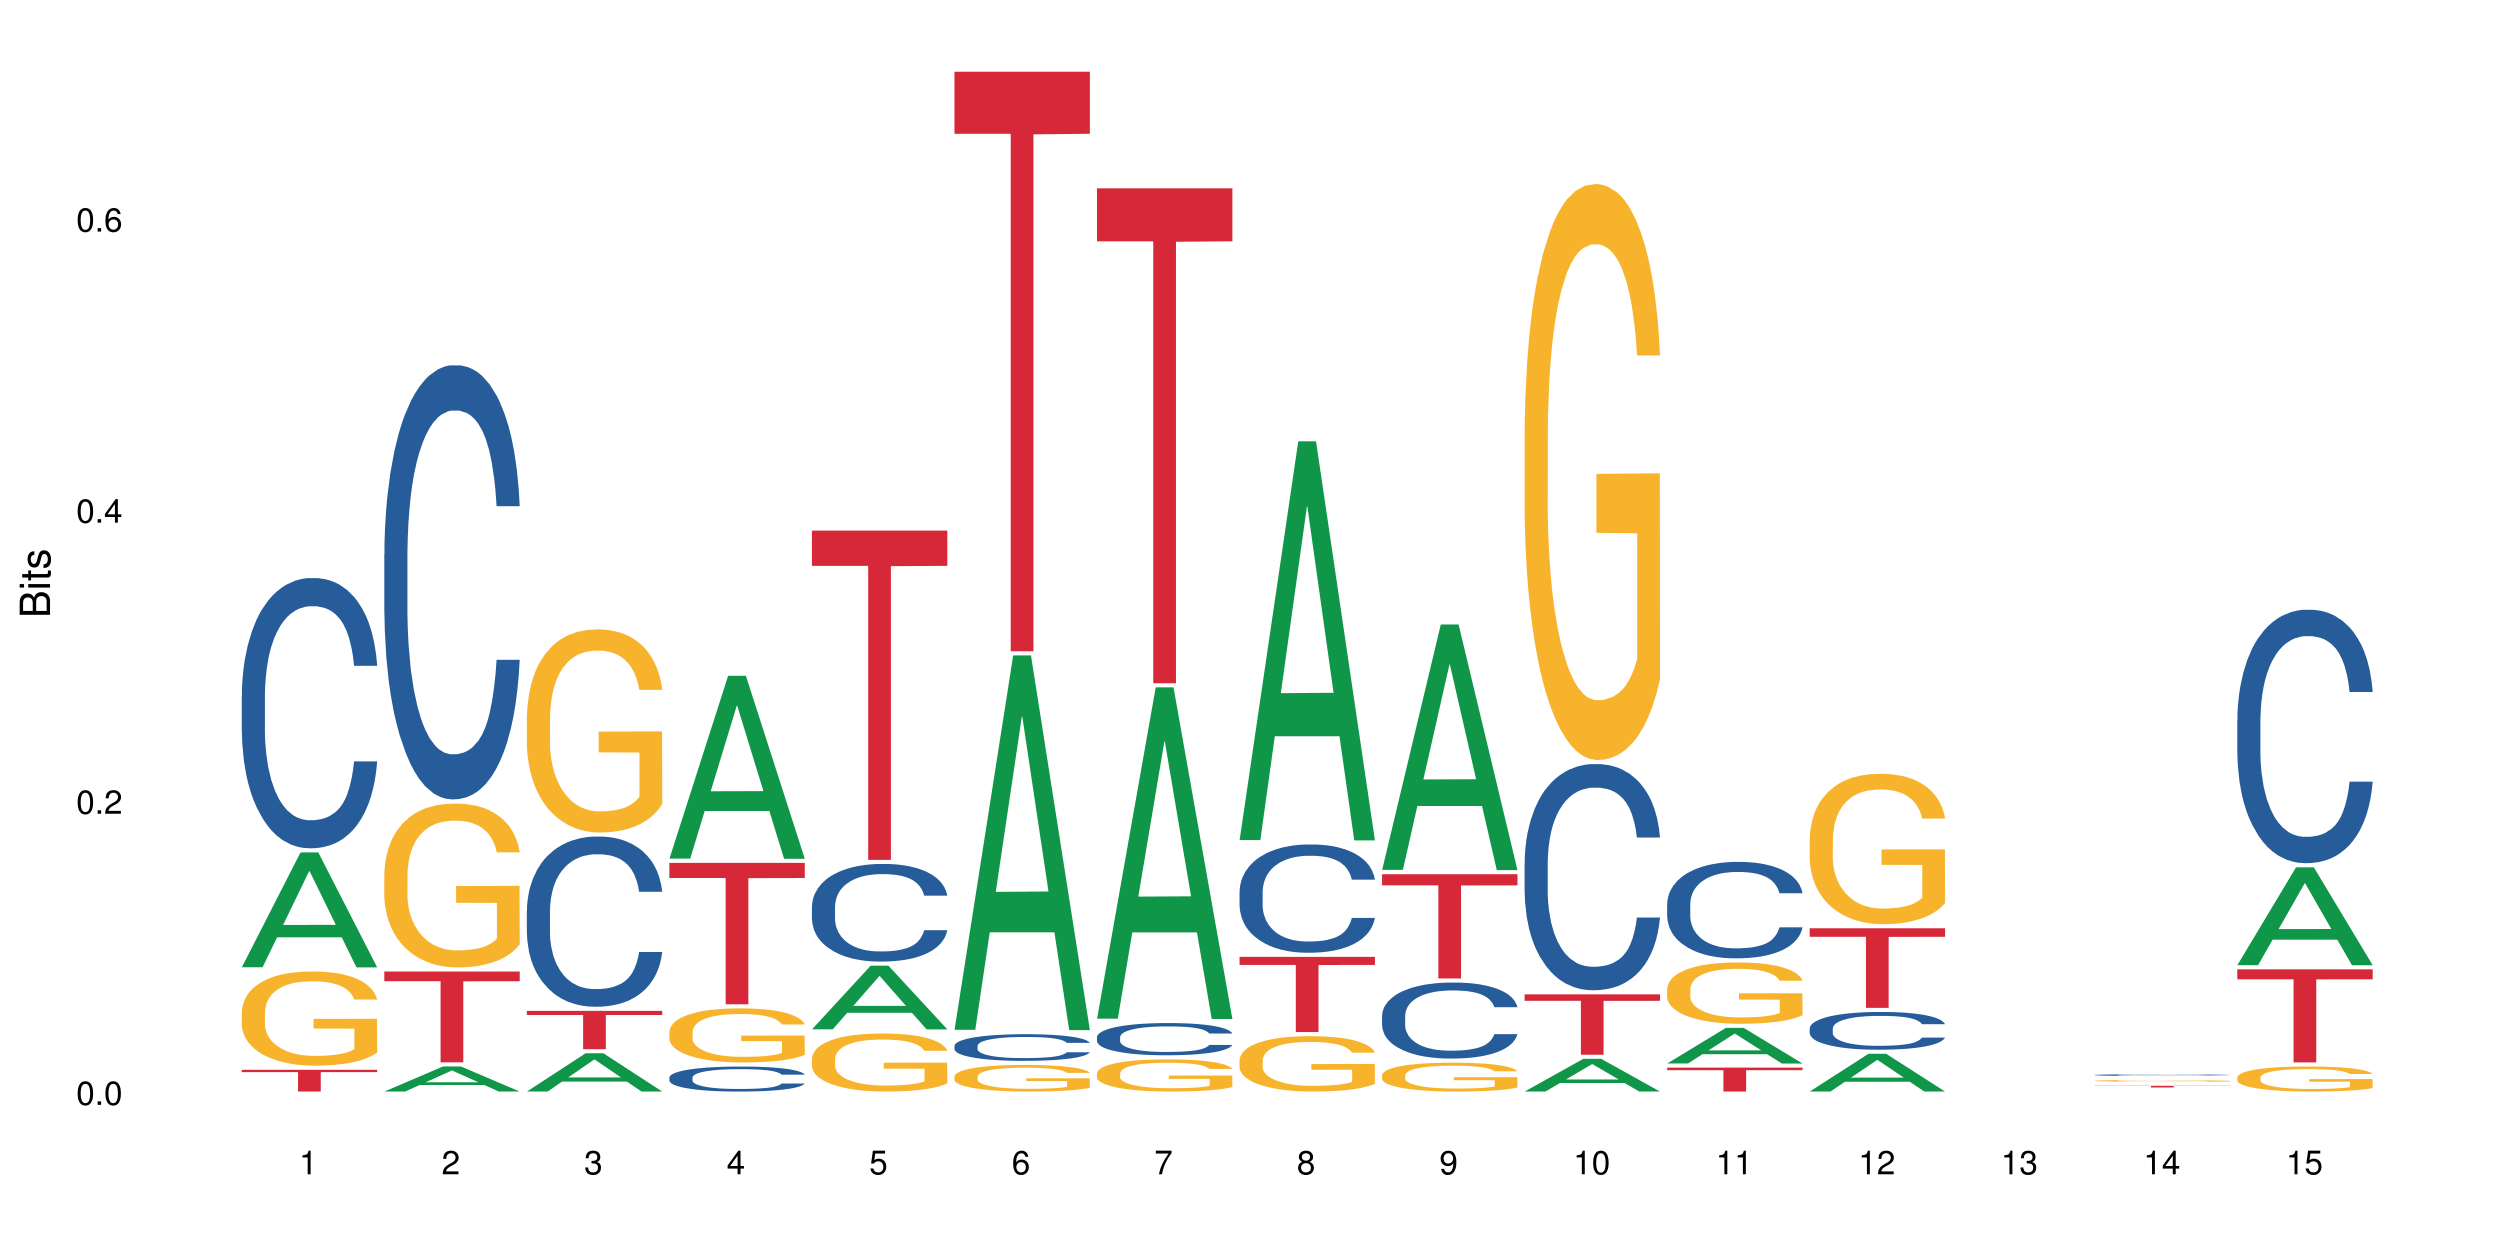 <?xml version="1.0" encoding="UTF-8"?>
<svg xmlns="http://www.w3.org/2000/svg" xmlns:xlink="http://www.w3.org/1999/xlink" width="720pt" height="360pt" viewBox="0 0 720 360" version="1.1">
<defs>
<g>
<symbol overflow="visible" id="glyph0-0">
<path style="stroke:none;" d=""/>
</symbol>
<symbol overflow="visible" id="glyph0-1">
<path style="stroke:none;" d="M 2.641 -6.797 C 2 -6.797 1.422 -6.531 1.078 -6.047 C 0.641 -5.453 0.406 -4.547 0.406 -3.297 C 0.406 -1 1.188 0.219 2.641 0.219 C 4.078 0.219 4.859 -1 4.859 -3.234 C 4.859 -4.562 4.656 -5.438 4.203 -6.047 C 3.844 -6.531 3.281 -6.797 2.641 -6.797 Z M 2.641 -6.047 C 3.547 -6.047 4 -5.125 4 -3.312 C 4 -1.375 3.562 -0.484 2.625 -0.484 C 1.734 -0.484 1.281 -1.422 1.281 -3.281 C 1.281 -5.141 1.734 -6.047 2.641 -6.047 Z M 2.641 -6.047 "/>
</symbol>
<symbol overflow="visible" id="glyph0-2">
<path style="stroke:none;" d="M 1.828 -1 L 0.828 -1 L 0.828 0 L 1.828 0 Z M 1.828 -1 "/>
</symbol>
<symbol overflow="visible" id="glyph0-3">
<path style="stroke:none;" d="M 4.859 -0.828 L 1.281 -0.828 C 1.359 -1.391 1.672 -1.75 2.5 -2.234 L 3.469 -2.75 C 4.406 -3.266 4.906 -3.969 4.906 -4.812 C 4.906 -5.375 4.672 -5.906 4.266 -6.266 C 3.859 -6.625 3.375 -6.797 2.719 -6.797 C 1.859 -6.797 1.219 -6.5 0.844 -5.922 C 0.609 -5.562 0.5 -5.125 0.484 -4.438 L 1.328 -4.438 C 1.359 -4.906 1.406 -5.188 1.531 -5.406 C 1.75 -5.812 2.188 -6.062 2.703 -6.062 C 3.469 -6.062 4.031 -5.516 4.031 -4.781 C 4.031 -4.25 3.719 -3.797 3.125 -3.438 L 2.234 -2.938 C 0.812 -2.141 0.406 -1.5 0.328 0 L 4.859 0 Z M 4.859 -0.828 "/>
</symbol>
<symbol overflow="visible" id="glyph0-4">
<path style="stroke:none;" d="M 3.141 -1.625 L 3.141 0 L 3.984 0 L 3.984 -1.625 L 4.984 -1.625 L 4.984 -2.391 L 3.984 -2.391 L 3.984 -6.797 L 3.359 -6.797 L 0.266 -2.516 L 0.266 -1.625 Z M 3.141 -2.391 L 1 -2.391 L 3.141 -5.359 Z M 3.141 -2.391 "/>
</symbol>
<symbol overflow="visible" id="glyph0-5">
<path style="stroke:none;" d="M 4.781 -5.031 C 4.609 -6.141 3.891 -6.797 2.844 -6.797 C 2.094 -6.797 1.422 -6.438 1.031 -5.828 C 0.609 -5.172 0.406 -4.344 0.406 -3.094 C 0.406 -1.953 0.578 -1.234 0.984 -0.625 C 1.359 -0.078 1.953 0.219 2.703 0.219 C 3.984 0.219 4.922 -0.734 4.922 -2.078 C 4.922 -3.344 4.062 -4.234 2.844 -4.234 C 2.172 -4.234 1.641 -3.969 1.281 -3.469 C 1.281 -5.125 1.828 -6.047 2.797 -6.047 C 3.391 -6.047 3.797 -5.672 3.938 -5.031 Z M 2.734 -3.484 C 3.547 -3.484 4.062 -2.922 4.062 -2 C 4.062 -1.156 3.484 -0.531 2.703 -0.531 C 1.922 -0.531 1.328 -1.188 1.328 -2.047 C 1.328 -2.891 1.906 -3.484 2.734 -3.484 Z M 2.734 -3.484 "/>
</symbol>
<symbol overflow="visible" id="glyph0-6">
<path style="stroke:none;" d="M 2.484 -4.844 L 2.484 0 L 3.328 0 L 3.328 -6.797 L 2.766 -6.797 C 2.469 -5.75 2.281 -5.609 0.984 -5.453 L 0.984 -4.844 Z M 2.484 -4.844 "/>
</symbol>
<symbol overflow="visible" id="glyph0-7">
<path style="stroke:none;" d="M 2.125 -3.125 L 2.578 -3.125 C 3.516 -3.125 3.984 -2.703 3.984 -1.891 C 3.984 -1.031 3.469 -0.531 2.578 -0.531 C 1.656 -0.531 1.203 -0.984 1.156 -1.969 L 0.312 -1.969 C 0.344 -1.422 0.438 -1.078 0.609 -0.766 C 0.953 -0.109 1.625 0.219 2.547 0.219 C 3.953 0.219 4.859 -0.609 4.859 -1.906 C 4.859 -2.766 4.516 -3.25 3.703 -3.516 C 4.344 -3.766 4.656 -4.25 4.656 -4.938 C 4.656 -6.109 3.875 -6.797 2.578 -6.797 C 1.203 -6.797 0.484 -6.047 0.453 -4.609 L 1.297 -4.609 C 1.312 -5.016 1.344 -5.25 1.453 -5.453 C 1.641 -5.828 2.062 -6.062 2.594 -6.062 C 3.344 -6.062 3.797 -5.625 3.797 -4.906 C 3.797 -4.422 3.609 -4.141 3.25 -3.984 C 3.016 -3.891 2.719 -3.844 2.125 -3.844 Z M 2.125 -3.125 "/>
</symbol>
<symbol overflow="visible" id="glyph0-8">
<path style="stroke:none;" d="M 4.562 -6.797 L 1.062 -6.797 L 0.547 -3.094 L 1.328 -3.094 C 1.719 -3.562 2.047 -3.734 2.578 -3.734 C 3.484 -3.734 4.062 -3.109 4.062 -2.094 C 4.062 -1.125 3.484 -0.531 2.578 -0.531 C 1.828 -0.531 1.375 -0.906 1.188 -1.672 L 0.328 -1.672 C 0.453 -1.109 0.547 -0.844 0.75 -0.594 C 1.125 -0.078 1.828 0.219 2.594 0.219 C 3.969 0.219 4.922 -0.781 4.922 -2.219 C 4.922 -3.562 4.031 -4.484 2.719 -4.484 C 2.25 -4.484 1.859 -4.359 1.469 -4.062 L 1.734 -5.969 L 4.562 -5.969 Z M 4.562 -6.797 "/>
</symbol>
<symbol overflow="visible" id="glyph0-9">
<path style="stroke:none;" d="M 4.984 -6.797 L 0.438 -6.797 L 0.438 -5.969 L 4.109 -5.969 C 2.5 -3.656 1.828 -2.234 1.328 0 L 2.219 0 C 2.594 -2.172 3.453 -4.047 4.984 -6.094 Z M 4.984 -6.797 "/>
</symbol>
<symbol overflow="visible" id="glyph0-10">
<path style="stroke:none;" d="M 3.75 -3.578 C 4.453 -4 4.688 -4.344 4.688 -4.984 C 4.688 -6.047 3.844 -6.797 2.641 -6.797 C 1.438 -6.797 0.594 -6.047 0.594 -4.984 C 0.594 -4.359 0.828 -4.016 1.516 -3.578 C 0.734 -3.203 0.359 -2.641 0.359 -1.891 C 0.359 -0.641 1.297 0.219 2.641 0.219 C 3.984 0.219 4.922 -0.641 4.922 -1.875 C 4.922 -2.641 4.531 -3.203 3.75 -3.578 Z M 2.641 -6.047 C 3.359 -6.047 3.812 -5.625 3.812 -4.969 C 3.812 -4.344 3.344 -3.922 2.641 -3.922 C 1.922 -3.922 1.453 -4.344 1.453 -4.984 C 1.453 -5.625 1.922 -6.047 2.641 -6.047 Z M 2.641 -3.203 C 3.484 -3.203 4.062 -2.672 4.062 -1.875 C 4.062 -1.062 3.484 -0.531 2.625 -0.531 C 1.797 -0.531 1.219 -1.078 1.219 -1.875 C 1.219 -2.672 1.797 -3.203 2.641 -3.203 Z M 2.641 -3.203 "/>
</symbol>
<symbol overflow="visible" id="glyph0-11">
<path style="stroke:none;" d="M 0.516 -1.547 C 0.672 -0.438 1.406 0.219 2.438 0.219 C 3.188 0.219 3.859 -0.141 4.266 -0.75 C 4.688 -1.406 4.891 -2.25 4.891 -3.484 C 4.891 -4.625 4.703 -5.359 4.312 -5.953 C 3.938 -6.5 3.344 -6.797 2.594 -6.797 C 1.297 -6.797 0.359 -5.844 0.359 -4.516 C 0.359 -3.25 1.234 -2.344 2.453 -2.344 C 3.094 -2.344 3.562 -2.578 4.016 -3.109 C 4 -1.453 3.469 -0.531 2.5 -0.531 C 1.906 -0.531 1.484 -0.906 1.359 -1.547 Z M 2.578 -6.062 C 3.375 -6.062 3.969 -5.406 3.969 -4.531 C 3.969 -3.688 3.375 -3.094 2.547 -3.094 C 1.734 -3.094 1.234 -3.672 1.234 -4.578 C 1.234 -5.438 1.797 -6.062 2.578 -6.062 Z M 2.578 -6.062 "/>
</symbol>
<symbol overflow="visible" id="glyph1-0">
<path style="stroke:none;" d=""/>
</symbol>
<symbol overflow="visible" id="glyph1-1">
<path style="stroke:none;" d="M 0 -0.953 L 0 -4.891 C 0 -5.719 -0.234 -6.344 -0.734 -6.797 C -1.188 -7.234 -1.812 -7.469 -2.5 -7.469 C -3.547 -7.469 -4.188 -7 -4.625 -5.875 C -4.984 -6.672 -5.641 -7.094 -6.531 -7.094 C -7.156 -7.094 -7.734 -6.859 -8.141 -6.391 C -8.562 -5.938 -8.75 -5.344 -8.75 -4.5 L -8.75 -0.953 Z M -4.984 -2.062 L -7.766 -2.062 L -7.766 -4.219 C -7.766 -4.844 -7.688 -5.203 -7.453 -5.5 C -7.219 -5.812 -6.859 -5.969 -6.375 -5.969 C -5.906 -5.969 -5.531 -5.812 -5.297 -5.5 C -5.062 -5.203 -4.984 -4.844 -4.984 -4.219 Z M -0.984 -2.062 L -4 -2.062 L -4 -4.781 C -4 -5.328 -3.859 -5.688 -3.578 -5.953 C -3.297 -6.219 -2.922 -6.359 -2.484 -6.359 C -2.062 -6.359 -1.688 -6.219 -1.406 -5.953 C -1.109 -5.688 -0.984 -5.328 -0.984 -4.781 Z M -0.984 -2.062 "/>
</symbol>
<symbol overflow="visible" id="glyph1-2">
<path style="stroke:none;" d="M -6.281 -1.797 L -6.281 -0.797 L 0 -0.797 L 0 -1.797 Z M -8.75 -1.797 L -8.75 -0.797 L -7.484 -0.797 L -7.484 -1.797 Z M -8.75 -1.797 "/>
</symbol>
<symbol overflow="visible" id="glyph1-3">
<path style="stroke:none;" d="M -6.281 -3.047 L -6.281 -2.016 L -8.016 -2.016 L -8.016 -1.016 L -6.281 -1.016 L -6.281 -0.172 L -5.469 -0.172 L -5.469 -1.016 L -0.719 -1.016 C -0.078 -1.016 0.281 -1.453 0.281 -2.234 C 0.281 -2.469 0.25 -2.719 0.188 -3.047 L -0.641 -3.047 C -0.609 -2.922 -0.594 -2.766 -0.594 -2.562 C -0.594 -2.141 -0.719 -2.016 -1.156 -2.016 L -5.469 -2.016 L -5.469 -3.047 Z M -6.281 -3.047 "/>
</symbol>
<symbol overflow="visible" id="glyph1-4">
<path style="stroke:none;" d="M -4.531 -5.25 C -5.766 -5.25 -6.469 -4.422 -6.469 -2.969 C -6.469 -1.516 -5.719 -0.562 -4.547 -0.562 C -3.562 -0.562 -3.094 -1.062 -2.734 -2.562 L -2.516 -3.484 C -2.344 -4.188 -2.094 -4.469 -1.625 -4.469 C -1.047 -4.469 -0.641 -3.875 -0.641 -3 C -0.641 -2.453 -0.797 -2 -1.062 -1.75 C -1.25 -1.594 -1.422 -1.531 -1.875 -1.469 L -1.875 -0.406 C -0.422 -0.453 0.281 -1.266 0.281 -2.922 C 0.281 -4.5 -0.5 -5.516 -1.719 -5.516 C -2.656 -5.516 -3.172 -4.984 -3.469 -3.734 L -3.703 -2.766 C -3.891 -1.953 -4.156 -1.609 -4.594 -1.609 C -5.172 -1.609 -5.547 -2.125 -5.547 -2.938 C -5.547 -3.75 -5.203 -4.172 -4.531 -4.203 Z M -4.531 -5.25 "/>
</symbol>
</g>
</defs>
<g id="surface57440">
<rect x="0" y="0" width="720" height="360" style="fill:rgb(100%,100%,100%);fill-opacity:1;stroke:none;"/>
<path style=" stroke:none;fill-rule:nonzero;fill:rgb(6.275%,58.824%,28.235%);fill-opacity:1;" d="M 69.629 278.57 L 69.672 278.539 L 86.547 245.5 L 91.672 245.5 L 108.629 278.602 L 102.668 278.602 L 98.418 269.961 L 79.797 269.961 L 75.629 278.57 L 69.629 278.57 L 81.586 266.387 L 96.711 266.355 L 89.172 250.906 L 89.086 250.875 L 89.004 250.969 L 81.547 266.355 L 81.586 266.387 Z M 69.629 278.57 "/>
<path style=" stroke:none;fill-rule:nonzero;fill:rgb(14.51%,36.078%,60%);fill-opacity:1;" d="M 69.629 200.363 L 69.676 200.293 L 69.676 198.586 L 69.82 195.883 L 70.152 192.469 L 70.484 190.121 L 71.34 185.922 L 72.531 181.867 L 73.766 178.738 L 74.672 176.891 L 75.48 175.469 L 77.332 172.836 L 78.523 171.484 L 79.809 170.273 L 81.375 169.066 L 82.52 168.355 L 85.086 167.215 L 86.988 166.719 L 88.461 166.504 L 91.648 166.504 L 93.551 166.789 L 94.93 167.145 L 96.453 167.715 L 97.738 168.355 L 99.973 169.918 L 101.969 171.91 L 102.871 173.051 L 104.301 175.254 L 105.395 177.387 L 106.156 179.238 L 107.012 181.867 L 107.77 185.07 L 108.344 188.695 L 108.629 191.754 L 101.969 191.754 L 101.637 188.91 L 101.258 186.707 L 100.543 183.789 L 99.828 181.727 L 98.832 179.664 L 97.926 178.312 L 96.691 176.961 L 95.598 176.109 L 94.453 175.469 L 93.359 175.039 L 91.27 174.613 L 88.844 174.613 L 87.938 174.758 L 86.086 175.324 L 85.086 175.824 L 83.66 176.82 L 82.66 177.742 L 81.473 179.168 L 80.664 180.375 L 79.664 182.223 L 78.949 183.859 L 78.141 186.207 L 77.668 187.984 L 77.238 189.977 L 76.859 192.324 L 76.574 194.812 L 76.383 197.445 L 76.289 200.008 L 76.289 211.031 L 76.383 213.594 L 76.621 216.578 L 77.238 220.918 L 78.141 224.688 L 79.188 227.676 L 80.188 229.809 L 80.758 230.805 L 81.52 231.941 L 82.707 233.367 L 84.422 234.789 L 85.418 235.355 L 86.941 235.926 L 88.512 236.211 L 90.602 236.211 L 92.457 235.926 L 93.695 235.57 L 94.977 235 L 96.738 233.793 L 97.832 232.656 L 98.781 231.305 L 99.496 229.953 L 99.973 228.812 L 100.684 226.609 L 101.258 224.191 L 101.684 221.699 L 101.969 219.281 L 108.629 219.281 L 108.344 222.129 L 107.914 224.902 L 107.484 226.965 L 106.82 229.453 L 106.059 231.66 L 104.965 234.148 L 104.062 235.785 L 102.871 237.562 L 101.777 238.914 L 100.59 240.121 L 98.832 241.547 L 97.688 242.258 L 96.453 242.898 L 94.977 243.465 L 93.125 243.965 L 91.125 244.25 L 89.27 244.32 L 87.273 244.176 L 85.801 243.895 L 83.848 243.254 L 81.426 241.973 L 79.664 240.621 L 78.285 239.27 L 77.098 237.848 L 75.766 235.926 L 74.051 232.797 L 73.008 230.379 L 72.293 228.387 L 71.484 225.613 L 70.914 223.125 L 70.246 219.141 L 69.773 214.09 L 69.629 210.18 Z M 69.629 200.363 "/>
<path style=" stroke:none;fill-rule:nonzero;fill:rgb(96.863%,70.196%,16.863%);fill-opacity:1;" d="M 69.629 291.402 L 69.676 291.379 L 69.676 290.883 L 69.867 289.766 L 70.344 288.23 L 70.961 286.969 L 71.625 285.977 L 72.055 285.453 L 72.77 284.711 L 73.387 284.168 L 74.957 283.051 L 76.953 282.012 L 78.047 281.562 L 79.285 281.141 L 81.043 280.672 L 81.852 280.5 L 84.324 280.102 L 87.133 279.855 L 90.223 279.781 L 91.648 279.805 L 93.598 279.902 L 96.262 280.176 L 97.785 280.422 L 98.973 280.672 L 100.211 280.992 L 101.73 281.488 L 103.16 282.086 L 104.301 282.68 L 105.441 283.422 L 106.391 284.215 L 107.199 285.082 L 107.914 286.125 L 108.344 286.992 L 108.629 287.859 L 102.016 287.859 L 101.637 286.992 L 101.207 286.324 L 100.496 285.504 L 99.781 284.91 L 99.066 284.438 L 97.738 283.793 L 96.594 283.398 L 95.168 283.051 L 93.789 282.828 L 92.219 282.68 L 91.27 282.629 L 88.746 282.629 L 86.465 282.805 L 85.133 283 L 84.184 283.199 L 82.852 283.57 L 82.043 283.867 L 81.566 284.066 L 80.141 284.836 L 79.188 285.531 L 78.664 286 L 78 286.742 L 77.523 287.414 L 77 288.406 L 76.715 289.148 L 76.336 290.832 L 76.289 295.293 L 76.43 296.234 L 76.715 297.254 L 77.098 298.145 L 77.668 299.086 L 78.238 299.805 L 79.234 300.773 L 80.094 301.418 L 80.758 301.836 L 82.043 302.508 L 82.566 302.73 L 83.801 303.176 L 85.086 303.523 L 86.656 303.82 L 87.844 303.969 L 89.746 304.094 L 92.172 304.094 L 95.027 303.945 L 96.832 303.746 L 98.07 303.547 L 98.879 303.375 L 99.875 303.102 L 100.59 302.855 L 101.258 302.582 L 102.062 302.16 L 102.062 296.234 L 90.316 296.211 L 90.316 293.438 L 108.578 293.41 L 108.629 303.102 L 107.629 303.77 L 106.391 304.414 L 105.203 304.91 L 103.965 305.332 L 102.207 305.805 L 100.781 306.102 L 98.594 306.449 L 96.594 306.672 L 94.504 306.82 L 92.648 306.895 L 90.461 306.918 L 88.512 306.867 L 86.418 306.719 L 84.754 306.523 L 83.23 306.273 L 81.711 305.953 L 79.809 305.43 L 78.57 305.012 L 77.285 304.488 L 76.004 303.871 L 74.859 303.199 L 74.102 302.68 L 73.34 302.086 L 72.531 301.344 L 71.77 300.5 L 71.199 299.73 L 70.676 298.863 L 70.297 298.047 L 69.914 296.93 L 69.723 296.039 L 69.629 295.27 Z M 69.629 291.402 "/>
<path style=" stroke:none;fill-rule:nonzero;fill:rgb(83.922%,15.686%,22.353%);fill-opacity:1;" d="M 69.629 308.098 L 108.629 308.098 L 108.629 308.77 L 92.375 308.773 L 92.375 314.371 L 85.836 314.371 L 85.836 308.781 L 85.742 308.77 L 69.629 308.77 Z M 69.629 308.098 "/>
<path style=" stroke:none;fill-rule:nonzero;fill:rgb(6.275%,58.824%,28.235%);fill-opacity:1;" d="M 110.68 314.363 L 110.723 314.355 L 127.598 307.137 L 132.719 307.137 L 149.68 314.371 L 143.719 314.371 L 139.469 312.484 L 120.848 312.484 L 116.68 314.363 L 110.68 314.363 L 122.637 311.703 L 137.762 311.695 L 130.223 308.32 L 130.137 308.312 L 130.055 308.332 L 122.598 311.695 L 122.637 311.703 Z M 110.68 314.363 "/>
<path style=" stroke:none;fill-rule:nonzero;fill:rgb(14.51%,36.078%,60%);fill-opacity:1;" d="M 110.68 159.621 L 110.727 159.504 L 110.727 156.762 L 110.871 152.422 L 111.203 146.934 L 111.535 143.164 L 112.391 136.422 L 113.582 129.906 L 114.816 124.879 L 115.723 121.91 L 116.531 119.625 L 118.383 115.395 L 119.574 113.223 L 120.859 111.281 L 122.426 109.34 L 123.57 108.195 L 126.137 106.367 L 128.039 105.566 L 129.512 105.227 L 132.699 105.227 L 134.602 105.684 L 135.98 106.254 L 137.504 107.168 L 138.789 108.195 L 141.023 110.711 L 143.02 113.91 L 143.922 115.738 L 145.352 119.281 L 146.445 122.707 L 147.207 125.68 L 148.062 129.906 L 148.82 135.051 L 149.395 140.879 L 149.68 145.793 L 143.02 145.793 L 142.688 141.223 L 142.305 137.68 L 141.594 132.992 L 140.879 129.68 L 139.883 126.367 L 138.977 124.195 L 137.742 122.023 L 136.648 120.652 L 135.504 119.625 L 134.41 118.938 L 132.32 118.254 L 129.895 118.254 L 128.988 118.48 L 127.137 119.395 L 126.137 120.195 L 124.711 121.793 L 123.711 123.281 L 122.523 125.566 L 121.715 127.508 L 120.715 130.48 L 120 133.109 L 119.191 136.879 L 118.719 139.734 L 118.289 142.934 L 117.91 146.707 L 117.625 150.707 L 117.434 154.934 L 117.34 159.047 L 117.34 176.762 L 117.434 180.875 L 117.672 185.672 L 118.289 192.645 L 119.191 198.699 L 120.238 203.5 L 121.238 206.93 L 121.809 208.527 L 122.57 210.355 L 123.758 212.641 L 125.473 214.93 L 126.469 215.844 L 127.992 216.758 L 129.562 217.215 L 131.652 217.215 L 133.508 216.758 L 134.746 216.184 L 136.027 215.27 L 137.789 213.328 L 138.883 211.5 L 139.832 209.328 L 140.547 207.156 L 141.023 205.328 L 141.734 201.785 L 142.305 197.902 L 142.734 193.902 L 143.02 190.016 L 149.68 190.016 L 149.395 194.586 L 148.965 199.043 L 148.535 202.359 L 147.871 206.355 L 147.109 209.898 L 146.016 213.898 L 145.113 216.527 L 143.922 219.383 L 142.828 221.555 L 141.641 223.5 L 139.883 225.785 L 138.738 226.926 L 137.504 227.953 L 136.027 228.871 L 134.176 229.668 L 132.176 230.125 L 130.32 230.242 L 128.324 230.012 L 126.852 229.555 L 124.898 228.527 L 122.473 226.469 L 120.715 224.297 L 119.336 222.129 L 118.148 219.84 L 116.816 216.758 L 115.102 211.727 L 114.059 207.844 L 113.344 204.645 L 112.535 200.188 L 111.965 196.188 L 111.297 189.789 L 110.824 181.676 L 110.68 175.391 Z M 110.68 159.621 "/>
<path style=" stroke:none;fill-rule:nonzero;fill:rgb(96.863%,70.196%,16.863%);fill-opacity:1;" d="M 110.68 251.633 L 110.727 251.59 L 110.727 250.73 L 110.918 248.789 L 111.395 246.117 L 112.012 243.918 L 112.676 242.195 L 113.105 241.289 L 113.82 239.996 L 114.438 239.051 L 116.008 237.109 L 118.004 235.301 L 119.098 234.523 L 120.336 233.789 L 122.094 232.973 L 122.902 232.672 L 125.375 231.98 L 128.18 231.551 L 131.273 231.422 L 132.699 231.465 L 134.648 231.637 L 137.312 232.109 L 138.836 232.539 L 140.023 232.973 L 141.262 233.531 L 142.781 234.395 L 144.207 235.43 L 145.352 236.461 L 146.492 237.758 L 147.441 239.137 L 148.25 240.645 L 148.965 242.453 L 149.395 243.961 L 149.68 245.473 L 143.066 245.473 L 142.688 243.961 L 142.258 242.797 L 141.547 241.375 L 140.832 240.344 L 140.117 239.523 L 138.789 238.402 L 137.645 237.711 L 136.219 237.109 L 134.84 236.723 L 133.27 236.461 L 132.32 236.375 L 129.797 236.375 L 127.516 236.68 L 126.184 237.023 L 125.234 237.367 L 123.902 238.016 L 123.094 238.531 L 122.617 238.875 L 121.191 240.211 L 120.238 241.418 L 119.715 242.238 L 119.051 243.531 L 118.574 244.695 L 118.051 246.418 L 117.766 247.711 L 117.387 250.645 L 117.34 258.402 L 117.48 260.039 L 117.766 261.805 L 118.148 263.359 L 118.719 264.996 L 119.289 266.246 L 120.285 267.926 L 121.145 269.047 L 121.809 269.781 L 123.094 270.945 L 123.617 271.332 L 124.852 272.105 L 126.137 272.711 L 127.707 273.227 L 128.895 273.488 L 130.797 273.703 L 133.223 273.703 L 136.078 273.441 L 137.883 273.098 L 139.121 272.754 L 139.93 272.453 L 140.926 271.977 L 141.641 271.547 L 142.305 271.074 L 143.113 270.34 L 143.113 260.039 L 131.367 259.996 L 131.367 255.168 L 149.629 255.125 L 149.68 271.977 L 148.68 273.141 L 147.441 274.262 L 146.254 275.125 L 145.016 275.855 L 143.258 276.676 L 141.832 277.191 L 139.645 277.797 L 137.645 278.184 L 135.555 278.441 L 133.699 278.57 L 131.512 278.617 L 129.562 278.527 L 127.469 278.27 L 125.805 277.926 L 124.281 277.496 L 122.762 276.934 L 120.859 276.031 L 119.621 275.297 L 118.336 274.391 L 117.055 273.312 L 115.91 272.148 L 115.152 271.246 L 114.391 270.211 L 113.582 268.918 L 112.82 267.453 L 112.25 266.117 L 111.727 264.609 L 111.348 263.184 L 110.965 261.246 L 110.773 259.695 L 110.68 258.359 Z M 110.68 251.633 "/>
<path style=" stroke:none;fill-rule:nonzero;fill:rgb(83.922%,15.686%,22.353%);fill-opacity:1;" d="M 110.68 279.793 L 149.68 279.793 L 149.68 282.594 L 133.426 282.621 L 133.426 305.957 L 126.887 305.957 L 126.887 282.645 L 126.793 282.594 L 110.68 282.594 Z M 110.68 279.793 "/>
<path style=" stroke:none;fill-rule:nonzero;fill:rgb(6.275%,58.824%,28.235%);fill-opacity:1;" d="M 151.73 314.359 L 151.773 314.352 L 168.648 303.34 L 173.77 303.34 L 190.73 314.371 L 184.77 314.371 L 180.52 311.492 L 161.898 311.492 L 157.73 314.359 L 151.73 314.359 L 163.688 310.301 L 178.812 310.289 L 171.27 305.145 L 171.188 305.133 L 171.105 305.164 L 163.648 310.289 L 163.688 310.301 Z M 151.73 314.359 "/>
<path style=" stroke:none;fill-rule:nonzero;fill:rgb(14.51%,36.078%,60%);fill-opacity:1;" d="M 151.73 262.266 L 151.777 262.223 L 151.777 261.148 L 151.922 259.445 L 152.254 257.293 L 152.586 255.816 L 153.441 253.172 L 154.633 250.617 L 155.867 248.648 L 156.773 247.484 L 157.582 246.586 L 159.434 244.93 L 160.625 244.078 L 161.91 243.316 L 163.477 242.555 L 164.617 242.105 L 167.188 241.391 L 169.09 241.078 L 170.562 240.941 L 173.75 240.941 L 175.652 241.121 L 177.031 241.344 L 178.555 241.703 L 179.84 242.105 L 182.074 243.094 L 184.07 244.348 L 184.973 245.062 L 186.402 246.453 L 187.496 247.797 L 188.254 248.961 L 189.113 250.617 L 189.871 252.637 L 190.445 254.918 L 190.73 256.848 L 184.07 256.848 L 183.738 255.055 L 183.355 253.664 L 182.645 251.828 L 181.93 250.531 L 180.934 249.23 L 180.027 248.379 L 178.793 247.527 L 177.699 246.988 L 176.555 246.586 L 175.461 246.316 L 173.371 246.051 L 170.945 246.051 L 170.039 246.141 L 168.188 246.496 L 167.188 246.812 L 165.762 247.438 L 164.762 248.02 L 163.574 248.918 L 162.766 249.68 L 161.766 250.844 L 161.051 251.875 L 160.242 253.352 L 159.77 254.473 L 159.34 255.727 L 158.961 257.203 L 158.676 258.773 L 158.484 260.43 L 158.391 262.043 L 158.391 268.988 L 158.484 270.602 L 158.723 272.48 L 159.34 275.215 L 160.242 277.59 L 161.289 279.469 L 162.289 280.812 L 162.859 281.441 L 163.621 282.16 L 164.809 283.055 L 166.52 283.949 L 167.52 284.309 L 169.043 284.668 L 170.613 284.848 L 172.703 284.848 L 174.559 284.668 L 175.797 284.441 L 177.078 284.086 L 178.84 283.324 L 179.934 282.605 L 180.883 281.754 L 181.598 280.902 L 182.074 280.188 L 182.785 278.797 L 183.355 277.273 L 183.785 275.707 L 184.07 274.184 L 190.73 274.184 L 190.445 275.977 L 190.016 277.723 L 189.586 279.023 L 188.922 280.59 L 188.16 281.98 L 187.066 283.547 L 186.164 284.578 L 184.973 285.699 L 183.879 286.547 L 182.691 287.309 L 180.934 288.207 L 179.789 288.652 L 178.555 289.059 L 177.078 289.414 L 175.227 289.73 L 173.227 289.91 L 171.371 289.953 L 169.375 289.863 L 167.902 289.684 L 165.949 289.281 L 163.523 288.477 L 161.766 287.625 L 160.387 286.773 L 159.199 285.875 L 157.867 284.668 L 156.152 282.695 L 155.105 281.172 L 154.395 279.918 L 153.586 278.172 L 153.016 276.602 L 152.348 274.094 L 151.875 270.914 L 151.73 268.449 Z M 151.73 262.266 "/>
<path style=" stroke:none;fill-rule:nonzero;fill:rgb(96.863%,70.196%,16.863%);fill-opacity:1;" d="M 151.73 206.316 L 151.777 206.262 L 151.777 205.191 L 151.969 202.789 L 152.445 199.477 L 153.062 196.75 L 153.727 194.613 L 154.156 193.492 L 154.871 191.887 L 155.488 190.711 L 157.059 188.309 L 159.055 186.062 L 160.148 185.102 L 161.387 184.195 L 163.145 183.18 L 163.953 182.805 L 166.426 181.949 L 169.23 181.414 L 172.324 181.254 L 173.75 181.309 L 175.699 181.523 L 178.363 182.109 L 179.887 182.645 L 181.074 183.18 L 182.312 183.875 L 183.832 184.941 L 185.258 186.227 L 186.402 187.508 L 187.543 189.109 L 188.492 190.82 L 189.301 192.691 L 190.016 194.934 L 190.445 196.805 L 190.73 198.676 L 184.117 198.676 L 183.738 196.805 L 183.309 195.363 L 182.598 193.598 L 181.883 192.316 L 181.168 191.301 L 179.84 189.91 L 178.695 189.055 L 177.27 188.309 L 175.891 187.828 L 174.32 187.508 L 173.371 187.398 L 170.848 187.398 L 168.566 187.773 L 167.234 188.203 L 166.285 188.629 L 164.953 189.43 L 164.145 190.07 L 163.668 190.5 L 162.242 192.156 L 161.289 193.652 L 160.766 194.668 L 160.102 196.27 L 159.625 197.711 L 159.102 199.848 L 158.816 201.453 L 158.438 205.086 L 158.391 214.703 L 158.531 216.734 L 158.816 218.926 L 159.199 220.848 L 159.77 222.879 L 160.34 224.43 L 161.336 226.512 L 162.195 227.902 L 162.859 228.809 L 164.145 230.25 L 164.668 230.734 L 165.902 231.695 L 167.188 232.441 L 168.758 233.082 L 169.945 233.402 L 171.848 233.672 L 174.273 233.672 L 177.129 233.352 L 178.934 232.922 L 180.172 232.496 L 180.98 232.121 L 181.977 231.535 L 182.691 231 L 183.355 230.414 L 184.164 229.504 L 184.164 216.734 L 172.418 216.68 L 172.418 210.695 L 190.68 210.645 L 190.73 231.535 L 189.73 232.977 L 188.492 234.367 L 187.305 235.434 L 186.066 236.344 L 184.309 237.359 L 182.883 238 L 180.695 238.746 L 178.695 239.227 L 176.605 239.547 L 174.75 239.711 L 172.562 239.762 L 170.613 239.656 L 168.52 239.336 L 166.855 238.906 L 165.332 238.375 L 163.812 237.68 L 161.91 236.559 L 160.672 235.648 L 159.387 234.527 L 158.105 233.191 L 156.961 231.746 L 156.203 230.625 L 155.441 229.344 L 154.633 227.742 L 153.871 225.926 L 153.301 224.266 L 152.777 222.398 L 152.398 220.633 L 152.016 218.23 L 151.824 216.305 L 151.73 214.648 Z M 151.73 206.316 "/>
<path style=" stroke:none;fill-rule:nonzero;fill:rgb(83.922%,15.686%,22.353%);fill-opacity:1;" d="M 151.73 291.133 L 190.73 291.133 L 190.73 292.312 L 174.477 292.324 L 174.477 302.16 L 167.938 302.16 L 167.938 292.336 L 167.84 292.312 L 151.73 292.312 Z M 151.73 291.133 "/>
<path style=" stroke:none;fill-rule:nonzero;fill:rgb(6.275%,58.824%,28.235%);fill-opacity:1;" d="M 192.781 247.281 L 192.824 247.23 L 209.695 194.637 L 214.82 194.637 L 231.781 247.332 L 225.82 247.332 L 221.57 233.574 L 202.949 233.574 L 198.781 247.281 L 192.781 247.281 L 204.738 227.887 L 219.863 227.836 L 212.32 203.246 L 212.238 203.199 L 212.156 203.348 L 204.699 227.836 L 204.738 227.887 Z M 192.781 247.281 "/>
<path style=" stroke:none;fill-rule:nonzero;fill:rgb(14.51%,36.078%,60%);fill-opacity:1;" d="M 192.781 310.305 L 192.828 310.297 L 192.828 310.137 L 192.973 309.887 L 193.305 309.574 L 193.637 309.355 L 194.492 308.969 L 195.684 308.594 L 196.918 308.301 L 197.824 308.133 L 198.633 308 L 200.484 307.758 L 201.676 307.633 L 202.957 307.52 L 204.527 307.406 L 205.668 307.34 L 208.238 307.234 L 210.141 307.191 L 211.613 307.172 L 214.801 307.172 L 216.703 307.195 L 218.082 307.23 L 219.605 307.281 L 220.887 307.34 L 223.125 307.484 L 225.121 307.672 L 226.023 307.777 L 227.453 307.98 L 228.547 308.176 L 229.305 308.348 L 230.164 308.594 L 230.922 308.887 L 231.496 309.223 L 231.781 309.508 L 225.121 309.508 L 224.789 309.242 L 224.406 309.039 L 223.695 308.77 L 222.98 308.578 L 221.984 308.387 L 221.078 308.262 L 219.844 308.137 L 218.75 308.059 L 217.605 308 L 216.512 307.961 L 214.422 307.922 L 211.996 307.922 L 211.09 307.934 L 209.238 307.984 L 208.238 308.031 L 206.812 308.125 L 205.812 308.211 L 204.625 308.34 L 203.816 308.453 L 202.816 308.625 L 202.102 308.777 L 201.293 308.992 L 200.82 309.156 L 200.391 309.344 L 200.012 309.559 L 199.727 309.789 L 199.535 310.035 L 199.441 310.27 L 199.441 311.289 L 199.535 311.527 L 199.773 311.805 L 200.391 312.207 L 201.293 312.555 L 202.34 312.832 L 203.34 313.027 L 203.91 313.121 L 204.672 313.227 L 205.859 313.355 L 207.57 313.488 L 208.57 313.543 L 210.094 313.594 L 211.664 313.621 L 213.754 313.621 L 215.609 313.594 L 216.848 313.562 L 218.129 313.508 L 219.891 313.398 L 220.984 313.293 L 221.934 313.168 L 222.648 313.043 L 223.125 312.938 L 223.836 312.73 L 224.406 312.508 L 224.836 312.277 L 225.121 312.055 L 231.781 312.055 L 231.496 312.316 L 231.066 312.574 L 230.637 312.766 L 229.973 312.996 L 229.211 313.199 L 228.117 313.43 L 227.215 313.582 L 226.023 313.746 L 224.93 313.871 L 223.742 313.98 L 221.984 314.113 L 220.84 314.18 L 219.605 314.238 L 218.129 314.293 L 216.277 314.336 L 214.277 314.363 L 212.422 314.371 L 210.426 314.359 L 208.953 314.332 L 207 314.273 L 204.574 314.152 L 202.816 314.027 L 201.438 313.902 L 200.25 313.773 L 198.918 313.594 L 197.203 313.305 L 196.156 313.082 L 195.445 312.895 L 194.637 312.641 L 194.066 312.41 L 193.398 312.039 L 192.926 311.574 L 192.781 311.211 Z M 192.781 310.305 "/>
<path style=" stroke:none;fill-rule:nonzero;fill:rgb(96.863%,70.196%,16.863%);fill-opacity:1;" d="M 192.781 297.082 L 192.828 297.07 L 192.828 296.785 L 193.02 296.145 L 193.496 295.262 L 194.113 294.535 L 194.777 293.969 L 195.207 293.668 L 195.922 293.242 L 196.539 292.93 L 198.109 292.289 L 200.105 291.691 L 201.199 291.434 L 202.438 291.191 L 204.195 290.922 L 205.004 290.824 L 207.477 290.594 L 210.281 290.453 L 213.375 290.41 L 214.801 290.426 L 216.75 290.48 L 219.414 290.637 L 220.938 290.781 L 222.125 290.922 L 223.363 291.105 L 224.883 291.391 L 226.309 291.734 L 227.453 292.074 L 228.594 292.5 L 229.543 292.957 L 230.352 293.453 L 231.066 294.051 L 231.496 294.551 L 231.781 295.047 L 225.168 295.047 L 224.789 294.551 L 224.359 294.168 L 223.648 293.695 L 222.934 293.355 L 222.219 293.086 L 220.887 292.715 L 219.746 292.488 L 218.32 292.289 L 216.941 292.16 L 215.371 292.074 L 214.422 292.047 L 211.898 292.047 L 209.617 292.145 L 208.285 292.262 L 207.336 292.375 L 206.004 292.586 L 205.195 292.758 L 204.719 292.871 L 203.293 293.312 L 202.34 293.711 L 201.816 293.98 L 201.152 294.41 L 200.676 294.793 L 200.152 295.363 L 199.867 295.789 L 199.488 296.758 L 199.441 299.316 L 199.582 299.859 L 199.867 300.441 L 200.25 300.953 L 200.82 301.496 L 201.391 301.906 L 202.387 302.461 L 203.246 302.832 L 203.91 303.074 L 205.195 303.457 L 205.719 303.586 L 206.953 303.844 L 208.238 304.043 L 209.809 304.211 L 210.996 304.297 L 212.898 304.367 L 215.324 304.367 L 218.18 304.281 L 219.984 304.168 L 221.223 304.055 L 222.031 303.957 L 223.027 303.801 L 223.742 303.656 L 224.406 303.5 L 225.215 303.258 L 225.215 299.859 L 213.469 299.844 L 213.469 298.25 L 231.73 298.234 L 231.781 303.801 L 230.781 304.184 L 229.543 304.555 L 228.355 304.84 L 227.117 305.078 L 225.359 305.352 L 223.934 305.52 L 221.746 305.719 L 219.746 305.848 L 217.656 305.934 L 215.801 305.977 L 213.613 305.992 L 211.664 305.961 L 209.57 305.875 L 207.906 305.762 L 206.383 305.621 L 204.859 305.438 L 202.957 305.137 L 201.723 304.895 L 200.438 304.598 L 199.152 304.242 L 198.012 303.855 L 197.25 303.559 L 196.492 303.215 L 195.684 302.789 L 194.922 302.305 L 194.352 301.863 L 193.828 301.367 L 193.445 300.898 L 193.066 300.258 L 192.875 299.746 L 192.781 299.305 Z M 192.781 297.082 "/>
<path style=" stroke:none;fill-rule:nonzero;fill:rgb(83.922%,15.686%,22.353%);fill-opacity:1;" d="M 192.781 248.512 L 231.781 248.512 L 231.781 252.867 L 215.527 252.906 L 215.527 289.23 L 208.988 289.23 L 208.988 252.945 L 208.891 252.867 L 192.781 252.867 Z M 192.781 248.512 "/>
<path style=" stroke:none;fill-rule:nonzero;fill:rgb(6.275%,58.824%,28.235%);fill-opacity:1;" d="M 233.832 296.453 L 233.875 296.434 L 250.746 278.121 L 255.871 278.121 L 272.832 296.469 L 266.871 296.469 L 262.621 291.68 L 244 291.68 L 239.832 296.453 L 233.832 296.453 L 245.789 289.699 L 260.914 289.684 L 253.371 281.117 L 253.289 281.102 L 253.207 281.152 L 245.75 289.684 L 245.789 289.699 Z M 233.832 296.453 "/>
<path style=" stroke:none;fill-rule:nonzero;fill:rgb(14.51%,36.078%,60%);fill-opacity:1;" d="M 233.832 261.062 L 233.879 261.035 L 233.879 260.418 L 234.023 259.441 L 234.355 258.207 L 234.688 257.359 L 235.543 255.844 L 236.734 254.379 L 237.969 253.25 L 238.875 252.582 L 239.684 252.066 L 241.535 251.117 L 242.727 250.629 L 244.008 250.191 L 245.578 249.754 L 246.719 249.496 L 249.289 249.086 L 251.191 248.906 L 252.664 248.828 L 255.852 248.828 L 257.754 248.93 L 259.133 249.059 L 260.656 249.266 L 261.938 249.496 L 264.176 250.062 L 266.172 250.781 L 267.074 251.191 L 268.504 251.988 L 269.598 252.762 L 270.355 253.43 L 271.215 254.379 L 271.973 255.535 L 272.543 256.848 L 272.832 257.953 L 266.172 257.953 L 265.84 256.922 L 265.457 256.125 L 264.746 255.074 L 264.031 254.328 L 263.031 253.582 L 262.129 253.094 L 260.895 252.605 L 259.801 252.297 L 258.656 252.066 L 257.562 251.914 L 255.473 251.758 L 253.047 251.758 L 252.141 251.809 L 250.289 252.016 L 249.289 252.195 L 247.863 252.555 L 246.863 252.891 L 245.676 253.402 L 244.867 253.84 L 243.867 254.508 L 243.152 255.098 L 242.344 255.945 L 241.871 256.59 L 241.441 257.309 L 241.062 258.156 L 240.777 259.055 L 240.586 260.008 L 240.492 260.934 L 240.492 264.914 L 240.586 265.84 L 240.824 266.918 L 241.441 268.488 L 242.344 269.848 L 243.391 270.93 L 244.391 271.699 L 244.961 272.059 L 245.723 272.469 L 246.91 272.984 L 248.621 273.5 L 249.621 273.703 L 251.145 273.91 L 252.711 274.012 L 254.805 274.012 L 256.66 273.91 L 257.898 273.781 L 259.18 273.574 L 260.941 273.137 L 262.035 272.727 L 262.984 272.238 L 263.699 271.75 L 264.176 271.34 L 264.887 270.543 L 265.457 269.668 L 265.887 268.77 L 266.172 267.895 L 272.832 267.895 L 272.543 268.926 L 272.117 269.926 L 271.688 270.672 L 271.023 271.57 L 270.262 272.367 L 269.168 273.266 L 268.266 273.859 L 267.074 274.5 L 265.98 274.988 L 264.793 275.426 L 263.031 275.938 L 261.891 276.195 L 260.656 276.426 L 259.18 276.633 L 257.324 276.812 L 255.328 276.914 L 253.473 276.941 L 251.477 276.891 L 250.004 276.789 L 248.051 276.555 L 245.625 276.094 L 243.867 275.605 L 242.488 275.117 L 241.297 274.602 L 239.969 273.91 L 238.254 272.777 L 237.207 271.906 L 236.496 271.184 L 235.688 270.184 L 235.117 269.285 L 234.449 267.844 L 233.977 266.02 L 233.832 264.605 Z M 233.832 261.062 "/>
<path style=" stroke:none;fill-rule:nonzero;fill:rgb(96.863%,70.196%,16.863%);fill-opacity:1;" d="M 233.832 304.812 L 233.879 304.797 L 233.879 304.492 L 234.07 303.805 L 234.547 302.855 L 235.164 302.078 L 235.828 301.469 L 236.258 301.145 L 236.973 300.688 L 237.59 300.352 L 239.16 299.664 L 241.156 299.023 L 242.25 298.75 L 243.488 298.488 L 245.246 298.199 L 246.055 298.094 L 248.527 297.848 L 251.332 297.695 L 254.426 297.648 L 255.852 297.664 L 257.801 297.727 L 260.465 297.895 L 261.988 298.047 L 263.176 298.199 L 264.414 298.398 L 265.934 298.703 L 267.359 299.07 L 268.504 299.438 L 269.645 299.895 L 270.594 300.383 L 271.402 300.918 L 272.117 301.559 L 272.543 302.094 L 272.832 302.629 L 266.219 302.629 L 265.84 302.094 L 265.41 301.68 L 264.699 301.176 L 263.984 300.809 L 263.27 300.52 L 261.938 300.125 L 260.797 299.879 L 259.371 299.664 L 257.992 299.527 L 256.422 299.438 L 255.473 299.406 L 252.949 299.406 L 250.668 299.512 L 249.336 299.633 L 248.387 299.758 L 247.055 299.984 L 246.246 300.168 L 245.77 300.293 L 244.344 300.766 L 243.391 301.191 L 242.867 301.48 L 242.203 301.941 L 241.727 302.352 L 241.203 302.965 L 240.918 303.422 L 240.539 304.461 L 240.492 307.207 L 240.633 307.789 L 240.918 308.414 L 241.297 308.965 L 241.871 309.547 L 242.441 309.988 L 243.438 310.582 L 244.297 310.98 L 244.961 311.238 L 246.246 311.652 L 246.77 311.789 L 248.004 312.066 L 249.289 312.277 L 250.859 312.461 L 252.047 312.555 L 253.949 312.629 L 256.375 312.629 L 259.227 312.539 L 261.035 312.418 L 262.273 312.293 L 263.082 312.188 L 264.078 312.02 L 264.793 311.867 L 265.457 311.699 L 266.266 311.438 L 266.266 307.789 L 254.52 307.773 L 254.52 306.062 L 272.781 306.047 L 272.832 312.02 L 271.832 312.43 L 270.594 312.828 L 269.406 313.133 L 268.168 313.395 L 266.41 313.684 L 264.984 313.867 L 262.797 314.082 L 260.797 314.219 L 258.707 314.309 L 256.852 314.355 L 254.664 314.371 L 252.711 314.34 L 250.621 314.25 L 248.957 314.125 L 247.434 313.973 L 245.91 313.773 L 244.008 313.453 L 242.773 313.195 L 241.488 312.875 L 240.203 312.492 L 239.062 312.078 L 238.301 311.758 L 237.543 311.395 L 236.734 310.934 L 235.973 310.414 L 235.402 309.941 L 234.879 309.406 L 234.496 308.902 L 234.117 308.215 L 233.926 307.668 L 233.832 307.195 Z M 233.832 304.812 "/>
<path style=" stroke:none;fill-rule:nonzero;fill:rgb(83.922%,15.686%,22.353%);fill-opacity:1;" d="M 233.832 152.816 L 272.832 152.816 L 272.832 162.965 L 256.578 163.055 L 256.578 247.648 L 250.039 247.648 L 250.039 163.145 L 249.941 162.965 L 233.832 162.965 Z M 233.832 152.816 "/>
<path style=" stroke:none;fill-rule:nonzero;fill:rgb(6.275%,58.824%,28.235%);fill-opacity:1;" d="M 274.883 296.574 L 274.926 296.477 L 291.797 188.75 L 296.922 188.75 L 313.883 296.676 L 307.922 296.676 L 303.672 268.504 L 285.051 268.504 L 280.883 296.574 L 274.883 296.574 L 286.84 256.852 L 301.965 256.75 L 294.422 206.383 L 294.34 206.281 L 294.258 206.586 L 286.801 256.75 L 286.84 256.852 Z M 274.883 296.574 "/>
<path style=" stroke:none;fill-rule:nonzero;fill:rgb(14.51%,36.078%,60%);fill-opacity:1;" d="M 274.883 301.191 L 274.93 301.188 L 274.93 301.02 L 275.074 300.75 L 275.406 300.414 L 275.738 300.184 L 276.594 299.77 L 277.785 299.371 L 279.02 299.062 L 279.926 298.879 L 280.734 298.738 L 282.586 298.48 L 283.777 298.348 L 285.059 298.227 L 286.629 298.109 L 287.77 298.039 L 290.34 297.926 L 292.242 297.879 L 293.715 297.855 L 296.902 297.855 L 298.805 297.887 L 300.184 297.922 L 301.707 297.977 L 302.988 298.039 L 305.227 298.195 L 307.223 298.391 L 308.125 298.5 L 309.555 298.719 L 310.648 298.93 L 311.406 299.113 L 312.266 299.371 L 313.023 299.688 L 313.594 300.043 L 313.883 300.344 L 307.223 300.344 L 306.891 300.066 L 306.508 299.848 L 305.797 299.559 L 305.082 299.355 L 304.082 299.152 L 303.18 299.02 L 301.945 298.887 L 300.852 298.805 L 299.707 298.738 L 298.613 298.699 L 296.523 298.656 L 294.098 298.656 L 293.191 298.672 L 291.34 298.727 L 290.34 298.773 L 288.914 298.875 L 287.914 298.965 L 286.727 299.105 L 285.918 299.223 L 284.918 299.406 L 284.203 299.566 L 283.395 299.797 L 282.922 299.973 L 282.492 300.168 L 282.113 300.402 L 281.828 300.645 L 281.637 300.906 L 281.539 301.156 L 281.539 302.246 L 281.637 302.496 L 281.875 302.789 L 282.492 303.219 L 283.395 303.59 L 284.441 303.883 L 285.441 304.094 L 286.012 304.191 L 286.773 304.305 L 287.961 304.445 L 289.672 304.586 L 290.672 304.641 L 292.195 304.695 L 293.762 304.727 L 295.855 304.727 L 297.711 304.695 L 298.949 304.66 L 300.23 304.605 L 301.992 304.488 L 303.086 304.375 L 304.035 304.242 L 304.75 304.109 L 305.227 303.996 L 305.938 303.777 L 306.508 303.539 L 306.938 303.297 L 307.223 303.059 L 313.883 303.059 L 313.594 303.336 L 313.168 303.609 L 312.738 303.812 L 312.074 304.059 L 311.312 304.277 L 310.219 304.523 L 309.316 304.684 L 308.125 304.859 L 307.031 304.992 L 305.844 305.109 L 304.082 305.25 L 302.941 305.32 L 301.707 305.383 L 300.23 305.441 L 298.375 305.488 L 296.379 305.516 L 294.523 305.523 L 292.527 305.512 L 291.051 305.48 L 289.102 305.418 L 286.676 305.293 L 284.918 305.16 L 283.539 305.027 L 282.348 304.887 L 281.02 304.695 L 279.305 304.391 L 278.258 304.152 L 277.547 303.953 L 276.738 303.68 L 276.168 303.438 L 275.5 303.043 L 275.027 302.547 L 274.883 302.16 Z M 274.883 301.191 "/>
<path style=" stroke:none;fill-rule:nonzero;fill:rgb(96.863%,70.196%,16.863%);fill-opacity:1;" d="M 274.883 309.988 L 274.93 309.98 L 274.93 309.84 L 275.121 309.523 L 275.598 309.09 L 276.215 308.734 L 276.879 308.453 L 277.309 308.309 L 278.023 308.098 L 278.641 307.941 L 280.211 307.629 L 282.207 307.332 L 283.301 307.207 L 284.539 307.09 L 286.297 306.957 L 287.105 306.906 L 289.578 306.793 L 292.383 306.723 L 295.477 306.703 L 296.902 306.711 L 298.852 306.738 L 301.516 306.816 L 303.039 306.887 L 304.227 306.957 L 305.465 307.047 L 306.984 307.188 L 308.41 307.355 L 309.555 307.523 L 310.695 307.734 L 311.645 307.957 L 312.453 308.203 L 313.168 308.496 L 313.594 308.742 L 313.883 308.984 L 307.27 308.984 L 306.891 308.742 L 306.461 308.551 L 305.75 308.32 L 305.035 308.152 L 304.32 308.02 L 302.988 307.84 L 301.848 307.727 L 300.422 307.629 L 299.043 307.566 L 297.473 307.523 L 296.523 307.508 L 294 307.508 L 291.719 307.559 L 290.387 307.613 L 289.438 307.668 L 288.105 307.773 L 287.297 307.859 L 286.82 307.914 L 285.395 308.133 L 284.441 308.328 L 283.918 308.461 L 283.254 308.672 L 282.777 308.859 L 282.254 309.141 L 281.969 309.352 L 281.59 309.828 L 281.539 311.086 L 281.684 311.352 L 281.969 311.641 L 282.348 311.891 L 282.922 312.156 L 283.492 312.359 L 284.488 312.633 L 285.344 312.816 L 286.012 312.934 L 287.297 313.125 L 287.82 313.188 L 289.055 313.312 L 290.34 313.41 L 291.91 313.496 L 293.098 313.539 L 295 313.574 L 297.426 313.574 L 300.277 313.531 L 302.086 313.473 L 303.324 313.418 L 304.133 313.371 L 305.129 313.293 L 305.844 313.223 L 306.508 313.145 L 307.316 313.027 L 307.316 311.352 L 295.57 311.348 L 295.57 310.562 L 313.832 310.555 L 313.883 313.293 L 312.883 313.48 L 311.645 313.664 L 310.457 313.805 L 309.219 313.922 L 307.461 314.055 L 306.035 314.141 L 303.848 314.238 L 301.848 314.301 L 299.758 314.344 L 297.902 314.363 L 295.715 314.371 L 293.762 314.355 L 291.672 314.316 L 290.008 314.258 L 288.484 314.188 L 286.961 314.098 L 285.059 313.949 L 283.824 313.832 L 282.539 313.684 L 281.254 313.508 L 280.113 313.32 L 279.352 313.172 L 278.594 313.004 L 277.785 312.797 L 277.023 312.559 L 276.453 312.34 L 275.93 312.094 L 275.547 311.863 L 275.168 311.551 L 274.977 311.297 L 274.883 311.078 Z M 274.883 309.988 "/>
<path style=" stroke:none;fill-rule:nonzero;fill:rgb(83.922%,15.686%,22.353%);fill-opacity:1;" d="M 274.883 20.664 L 313.883 20.664 L 313.883 38.527 L 297.629 38.688 L 297.629 187.57 L 291.09 187.57 L 291.09 38.844 L 290.992 38.527 L 274.883 38.527 Z M 274.883 20.664 "/>
<path style=" stroke:none;fill-rule:nonzero;fill:rgb(6.275%,58.824%,28.235%);fill-opacity:1;" d="M 315.934 293.375 L 315.977 293.285 L 332.848 197.961 L 337.973 197.961 L 354.93 293.465 L 348.973 293.465 L 344.723 268.535 L 326.102 268.535 L 321.934 293.375 L 315.934 293.375 L 327.891 258.223 L 343.016 258.133 L 335.473 213.562 L 335.391 213.473 L 335.309 213.742 L 327.848 258.133 L 327.891 258.223 Z M 315.934 293.375 "/>
<path style=" stroke:none;fill-rule:nonzero;fill:rgb(14.51%,36.078%,60%);fill-opacity:1;" d="M 315.934 298.68 L 315.98 298.672 L 315.98 298.469 L 316.125 298.145 L 316.457 297.738 L 316.789 297.461 L 317.645 296.961 L 318.836 296.477 L 320.07 296.102 L 320.977 295.883 L 321.781 295.715 L 323.637 295.398 L 324.828 295.238 L 326.109 295.094 L 327.68 294.949 L 328.82 294.867 L 331.391 294.73 L 333.293 294.672 L 334.766 294.645 L 337.953 294.645 L 339.855 294.68 L 341.234 294.723 L 342.758 294.789 L 344.039 294.867 L 346.277 295.051 L 348.273 295.289 L 349.176 295.426 L 350.605 295.688 L 351.699 295.941 L 352.457 296.164 L 353.316 296.477 L 354.074 296.859 L 354.645 297.289 L 354.93 297.652 L 348.273 297.652 L 347.941 297.316 L 347.559 297.051 L 346.848 296.703 L 346.133 296.461 L 345.133 296.215 L 344.23 296.051 L 342.996 295.891 L 341.902 295.789 L 340.758 295.715 L 339.664 295.664 L 337.574 295.613 L 335.148 295.613 L 334.242 295.629 L 332.391 295.695 L 331.391 295.754 L 329.965 295.875 L 328.965 295.984 L 327.777 296.152 L 326.969 296.297 L 325.969 296.52 L 325.254 296.715 L 324.445 296.992 L 323.973 297.203 L 323.543 297.441 L 323.164 297.723 L 322.879 298.02 L 322.688 298.332 L 322.59 298.637 L 322.59 299.953 L 322.688 300.258 L 322.926 300.613 L 323.543 301.129 L 324.445 301.578 L 325.492 301.934 L 326.492 302.188 L 327.062 302.309 L 327.824 302.441 L 329.012 302.613 L 330.723 302.781 L 331.723 302.852 L 333.246 302.918 L 334.812 302.953 L 336.906 302.953 L 338.762 302.918 L 340 302.875 L 341.281 302.809 L 343.043 302.664 L 344.137 302.527 L 345.086 302.367 L 345.801 302.207 L 346.277 302.07 L 346.988 301.809 L 347.559 301.52 L 347.988 301.223 L 348.273 300.934 L 354.93 300.934 L 354.645 301.273 L 354.219 301.605 L 353.789 301.852 L 353.125 302.148 L 352.363 302.41 L 351.27 302.707 L 350.367 302.902 L 349.176 303.113 L 348.082 303.273 L 346.895 303.418 L 345.133 303.586 L 343.992 303.672 L 342.758 303.75 L 341.281 303.816 L 339.426 303.875 L 337.43 303.91 L 335.574 303.918 L 333.578 303.902 L 332.102 303.867 L 330.152 303.793 L 327.727 303.637 L 325.969 303.477 L 324.59 303.316 L 323.398 303.148 L 322.07 302.918 L 320.355 302.547 L 319.309 302.258 L 318.598 302.02 L 317.789 301.688 L 317.219 301.391 L 316.551 300.918 L 316.074 300.316 L 315.934 299.848 Z M 315.934 298.68 "/>
<path style=" stroke:none;fill-rule:nonzero;fill:rgb(96.863%,70.196%,16.863%);fill-opacity:1;" d="M 315.934 309.07 L 315.98 309.062 L 315.98 308.891 L 316.172 308.512 L 316.648 307.984 L 317.266 307.555 L 317.93 307.215 L 318.359 307.035 L 319.074 306.781 L 319.691 306.598 L 321.262 306.215 L 323.258 305.859 L 324.352 305.707 L 325.586 305.562 L 327.348 305.402 L 328.156 305.344 L 330.629 305.207 L 333.434 305.125 L 336.527 305.098 L 337.953 305.105 L 339.902 305.141 L 342.566 305.234 L 344.09 305.316 L 345.277 305.402 L 346.516 305.512 L 348.035 305.684 L 349.461 305.887 L 350.605 306.09 L 351.746 306.344 L 352.695 306.613 L 353.504 306.91 L 354.219 307.266 L 354.645 307.562 L 354.93 307.859 L 348.32 307.859 L 347.941 307.562 L 347.512 307.332 L 346.801 307.055 L 346.086 306.852 L 345.371 306.691 L 344.039 306.469 L 342.898 306.336 L 341.473 306.215 L 340.094 306.141 L 338.523 306.09 L 337.574 306.07 L 335.051 306.07 L 332.77 306.133 L 331.438 306.199 L 330.488 306.266 L 329.156 306.395 L 328.348 306.496 L 327.871 306.562 L 326.445 306.824 L 325.492 307.062 L 324.969 307.223 L 324.305 307.477 L 323.828 307.707 L 323.305 308.043 L 323.02 308.297 L 322.641 308.875 L 322.59 310.398 L 322.734 310.723 L 323.02 311.066 L 323.398 311.371 L 323.973 311.695 L 324.543 311.941 L 325.539 312.27 L 326.395 312.492 L 327.062 312.633 L 328.348 312.863 L 328.871 312.941 L 330.105 313.094 L 331.391 313.211 L 332.961 313.312 L 334.148 313.363 L 336.051 313.406 L 338.477 313.406 L 341.328 313.355 L 343.137 313.285 L 344.375 313.219 L 345.184 313.16 L 346.18 313.066 L 346.895 312.98 L 347.559 312.891 L 348.367 312.746 L 348.367 310.723 L 336.621 310.711 L 336.621 309.766 L 354.883 309.754 L 354.93 313.066 L 353.934 313.297 L 352.695 313.516 L 351.508 313.684 L 350.27 313.828 L 348.512 313.988 L 347.086 314.09 L 344.898 314.211 L 342.898 314.285 L 340.809 314.336 L 338.953 314.363 L 336.766 314.371 L 334.812 314.355 L 332.723 314.305 L 331.059 314.234 L 329.535 314.152 L 328.012 314.039 L 326.109 313.863 L 324.875 313.719 L 323.59 313.539 L 322.305 313.328 L 321.164 313.102 L 320.402 312.922 L 319.645 312.719 L 318.836 312.465 L 318.074 312.176 L 317.504 311.914 L 316.98 311.617 L 316.598 311.34 L 316.219 310.957 L 316.027 310.652 L 315.934 310.391 Z M 315.934 309.07 "/>
<path style=" stroke:none;fill-rule:nonzero;fill:rgb(83.922%,15.686%,22.353%);fill-opacity:1;" d="M 315.934 54.238 L 354.93 54.238 L 354.93 69.496 L 338.68 69.629 L 338.68 196.781 L 332.141 196.781 L 332.141 69.766 L 332.043 69.496 L 315.934 69.496 Z M 315.934 54.238 "/>
<path style=" stroke:none;fill-rule:nonzero;fill:rgb(6.275%,58.824%,28.235%);fill-opacity:1;" d="M 356.984 241.934 L 357.027 241.824 L 373.898 127.113 L 379.023 127.113 L 395.98 242.039 L 390.023 242.039 L 385.773 212.039 L 367.148 212.039 L 362.984 241.934 L 356.984 241.934 L 368.941 199.629 L 384.066 199.523 L 376.523 145.891 L 376.441 145.781 L 376.359 146.105 L 368.898 199.523 L 368.941 199.629 Z M 356.984 241.934 "/>
<path style=" stroke:none;fill-rule:nonzero;fill:rgb(14.51%,36.078%,60%);fill-opacity:1;" d="M 356.984 256.785 L 357.031 256.758 L 357.031 256.074 L 357.176 254.992 L 357.508 253.621 L 357.84 252.684 L 358.695 251 L 359.887 249.375 L 361.121 248.121 L 362.023 247.383 L 362.832 246.812 L 364.688 245.758 L 365.879 245.215 L 367.16 244.73 L 368.73 244.246 L 369.871 243.961 L 372.441 243.504 L 374.344 243.305 L 375.816 243.219 L 379.004 243.219 L 380.906 243.336 L 382.285 243.477 L 383.809 243.703 L 385.09 243.961 L 387.328 244.59 L 389.324 245.387 L 390.227 245.844 L 391.656 246.727 L 392.75 247.582 L 393.508 248.32 L 394.367 249.375 L 395.125 250.66 L 395.695 252.113 L 395.98 253.336 L 389.324 253.336 L 388.992 252.199 L 388.609 251.312 L 387.898 250.145 L 387.184 249.32 L 386.184 248.492 L 385.281 247.953 L 384.047 247.41 L 382.953 247.066 L 381.809 246.812 L 380.715 246.641 L 378.625 246.469 L 376.199 246.469 L 375.293 246.527 L 373.438 246.754 L 372.441 246.953 L 371.016 247.352 L 370.016 247.723 L 368.828 248.293 L 368.02 248.777 L 367.02 249.52 L 366.305 250.176 L 365.496 251.113 L 365.023 251.828 L 364.594 252.625 L 364.215 253.566 L 363.926 254.562 L 363.738 255.617 L 363.641 256.645 L 363.641 261.062 L 363.738 262.086 L 363.977 263.285 L 364.594 265.023 L 365.496 266.531 L 366.543 267.73 L 367.543 268.586 L 368.113 268.984 L 368.875 269.441 L 370.062 270.012 L 371.773 270.578 L 372.773 270.809 L 374.297 271.035 L 375.863 271.148 L 377.957 271.148 L 379.812 271.035 L 381.047 270.895 L 382.332 270.664 L 384.094 270.18 L 385.188 269.727 L 386.137 269.184 L 386.852 268.641 L 387.328 268.188 L 388.039 267.301 L 388.609 266.332 L 389.039 265.336 L 389.324 264.367 L 395.98 264.367 L 395.695 265.508 L 395.27 266.617 L 394.84 267.445 L 394.176 268.441 L 393.414 269.324 L 392.32 270.324 L 391.418 270.98 L 390.227 271.691 L 389.133 272.234 L 387.945 272.719 L 386.184 273.289 L 385.043 273.574 L 383.809 273.828 L 382.332 274.059 L 380.477 274.258 L 378.48 274.371 L 376.625 274.398 L 374.629 274.344 L 373.152 274.227 L 371.203 273.973 L 368.777 273.457 L 367.02 272.918 L 365.641 272.375 L 364.449 271.805 L 363.121 271.035 L 361.406 269.781 L 360.359 268.812 L 359.648 268.016 L 358.84 266.902 L 358.27 265.906 L 357.602 264.309 L 357.125 262.285 L 356.984 260.719 Z M 356.984 256.785 "/>
<path style=" stroke:none;fill-rule:nonzero;fill:rgb(96.863%,70.196%,16.863%);fill-opacity:1;" d="M 356.984 305.25 L 357.031 305.238 L 357.031 304.945 L 357.223 304.289 L 357.699 303.387 L 358.316 302.645 L 358.98 302.062 L 359.41 301.754 L 360.121 301.32 L 360.742 300.996 L 362.312 300.344 L 364.309 299.73 L 365.402 299.469 L 366.637 299.219 L 368.398 298.945 L 369.207 298.844 L 371.68 298.609 L 374.484 298.465 L 377.578 298.418 L 379.004 298.434 L 380.953 298.492 L 383.617 298.652 L 385.141 298.797 L 386.328 298.945 L 387.562 299.133 L 389.086 299.426 L 390.512 299.773 L 391.656 300.125 L 392.797 300.562 L 393.746 301.027 L 394.555 301.535 L 395.27 302.148 L 395.695 302.66 L 395.98 303.168 L 389.371 303.168 L 388.992 302.66 L 388.562 302.266 L 387.852 301.785 L 387.137 301.434 L 386.422 301.156 L 385.09 300.781 L 383.949 300.547 L 382.523 300.344 L 381.145 300.211 L 379.574 300.125 L 378.625 300.094 L 376.102 300.094 L 373.82 300.195 L 372.488 300.312 L 371.535 300.43 L 370.207 300.648 L 369.398 300.824 L 368.922 300.941 L 367.496 301.391 L 366.543 301.801 L 366.02 302.074 L 365.355 302.512 L 364.879 302.906 L 364.355 303.488 L 364.07 303.926 L 363.691 304.918 L 363.641 307.539 L 363.785 308.094 L 364.07 308.688 L 364.449 309.215 L 365.023 309.766 L 365.594 310.191 L 366.59 310.758 L 367.445 311.137 L 368.113 311.383 L 369.398 311.777 L 369.922 311.91 L 371.156 312.172 L 372.441 312.375 L 374.012 312.551 L 375.199 312.637 L 377.102 312.711 L 379.527 312.711 L 382.379 312.621 L 384.188 312.508 L 385.426 312.391 L 386.234 312.289 L 387.23 312.129 L 387.945 311.98 L 388.609 311.82 L 389.418 311.574 L 389.418 308.094 L 377.672 308.078 L 377.672 306.445 L 395.934 306.43 L 395.98 312.129 L 394.984 312.52 L 393.746 312.898 L 392.559 313.191 L 391.32 313.438 L 389.562 313.715 L 388.137 313.891 L 385.949 314.094 L 383.949 314.227 L 381.855 314.312 L 380.004 314.355 L 377.816 314.371 L 375.863 314.34 L 373.773 314.254 L 372.109 314.137 L 370.586 313.992 L 369.062 313.801 L 367.16 313.496 L 365.926 313.25 L 364.641 312.941 L 363.355 312.578 L 362.215 312.188 L 361.453 311.879 L 360.695 311.531 L 359.887 311.094 L 359.125 310.598 L 358.555 310.145 L 358.031 309.637 L 357.648 309.156 L 357.27 308.5 L 357.078 307.977 L 356.984 307.523 Z M 356.984 305.25 "/>
<path style=" stroke:none;fill-rule:nonzero;fill:rgb(83.922%,15.686%,22.353%);fill-opacity:1;" d="M 356.984 275.578 L 395.98 275.578 L 395.98 277.898 L 379.73 277.918 L 379.73 297.238 L 373.191 297.238 L 373.191 277.938 L 373.094 277.898 L 356.984 277.898 Z M 356.984 275.578 "/>
<path style=" stroke:none;fill-rule:nonzero;fill:rgb(6.275%,58.824%,28.235%);fill-opacity:1;" d="M 398.035 250.523 L 398.078 250.457 L 414.949 179.844 L 420.074 179.844 L 437.031 250.59 L 431.074 250.59 L 426.824 232.121 L 408.199 232.121 L 404.035 250.523 L 398.035 250.523 L 409.992 224.48 L 425.117 224.414 L 417.574 191.402 L 417.492 191.336 L 417.41 191.535 L 409.949 224.414 L 409.992 224.48 Z M 398.035 250.523 "/>
<path style=" stroke:none;fill-rule:nonzero;fill:rgb(14.51%,36.078%,60%);fill-opacity:1;" d="M 398.035 292.504 L 398.082 292.484 L 398.082 292.004 L 398.227 291.246 L 398.559 290.285 L 398.891 289.625 L 399.746 288.441 L 400.938 287.301 L 402.172 286.422 L 403.074 285.902 L 403.883 285.5 L 405.738 284.762 L 406.93 284.383 L 408.211 284.043 L 409.781 283.699 L 410.922 283.5 L 413.492 283.18 L 415.395 283.039 L 416.867 282.98 L 420.055 282.98 L 421.957 283.062 L 423.336 283.16 L 424.859 283.32 L 426.141 283.5 L 428.379 283.941 L 430.375 284.5 L 431.277 284.82 L 432.707 285.441 L 433.801 286.043 L 434.559 286.562 L 435.414 287.301 L 436.176 288.203 L 436.746 289.223 L 437.031 290.082 L 430.375 290.082 L 430.043 289.285 L 429.66 288.664 L 428.949 287.844 L 428.234 287.262 L 427.234 286.684 L 426.332 286.301 L 425.098 285.922 L 424 285.684 L 422.859 285.5 L 421.766 285.383 L 419.676 285.262 L 417.25 285.262 L 416.344 285.301 L 414.488 285.461 L 413.492 285.602 L 412.066 285.883 L 411.066 286.141 L 409.875 286.543 L 409.07 286.883 L 408.07 287.402 L 407.355 287.863 L 406.547 288.523 L 406.07 289.023 L 405.645 289.582 L 405.266 290.242 L 404.977 290.945 L 404.789 291.684 L 404.691 292.406 L 404.691 295.508 L 404.789 296.227 L 405.027 297.066 L 405.645 298.289 L 406.547 299.348 L 407.594 300.188 L 408.594 300.789 L 409.164 301.07 L 409.926 301.391 L 411.113 301.789 L 412.824 302.191 L 413.824 302.352 L 415.348 302.512 L 416.914 302.59 L 419.008 302.59 L 420.863 302.512 L 422.098 302.41 L 423.383 302.25 L 425.145 301.91 L 426.238 301.59 L 427.188 301.211 L 427.902 300.828 L 428.379 300.508 L 429.09 299.891 L 429.66 299.207 L 430.09 298.508 L 430.375 297.828 L 437.031 297.828 L 436.746 298.629 L 436.32 299.41 L 435.891 299.988 L 435.227 300.688 L 434.465 301.309 L 433.371 302.012 L 432.469 302.469 L 431.277 302.969 L 430.184 303.352 L 428.996 303.691 L 427.234 304.09 L 426.094 304.289 L 424.859 304.473 L 423.383 304.633 L 421.527 304.77 L 419.531 304.852 L 417.676 304.871 L 415.68 304.832 L 414.203 304.75 L 412.254 304.57 L 409.828 304.211 L 408.07 303.832 L 406.691 303.449 L 405.5 303.051 L 404.168 302.512 L 402.457 301.629 L 401.41 300.949 L 400.699 300.391 L 399.891 299.609 L 399.32 298.91 L 398.652 297.789 L 398.176 296.367 L 398.035 295.266 Z M 398.035 292.504 "/>
<path style=" stroke:none;fill-rule:nonzero;fill:rgb(96.863%,70.196%,16.863%);fill-opacity:1;" d="M 398.035 309.613 L 398.082 309.605 L 398.082 309.453 L 398.273 309.113 L 398.75 308.641 L 399.367 308.254 L 400.031 307.949 L 400.461 307.789 L 401.172 307.562 L 401.793 307.395 L 403.363 307.055 L 405.359 306.734 L 406.453 306.598 L 407.688 306.469 L 409.449 306.324 L 410.258 306.27 L 412.73 306.148 L 415.535 306.074 L 418.629 306.051 L 420.055 306.059 L 422.004 306.09 L 424.668 306.172 L 426.191 306.25 L 427.379 306.324 L 428.613 306.422 L 430.137 306.574 L 431.562 306.758 L 432.707 306.941 L 433.848 307.168 L 434.797 307.41 L 435.605 307.676 L 436.32 307.996 L 436.746 308.262 L 437.031 308.527 L 430.422 308.527 L 430.043 308.262 L 429.613 308.055 L 428.902 307.805 L 428.188 307.625 L 427.473 307.48 L 426.141 307.281 L 425 307.16 L 423.574 307.055 L 422.195 306.984 L 420.625 306.941 L 419.676 306.926 L 417.152 306.926 L 414.871 306.977 L 413.539 307.039 L 412.586 307.098 L 411.258 307.215 L 410.449 307.305 L 409.973 307.363 L 408.547 307.602 L 407.594 307.812 L 407.07 307.957 L 406.406 308.188 L 405.93 308.391 L 405.406 308.695 L 405.121 308.922 L 404.742 309.441 L 404.691 310.809 L 404.836 311.098 L 405.121 311.406 L 405.5 311.68 L 406.07 311.969 L 406.645 312.191 L 407.641 312.484 L 408.496 312.684 L 409.164 312.812 L 410.449 313.02 L 410.973 313.086 L 412.207 313.223 L 413.492 313.328 L 415.062 313.422 L 416.25 313.465 L 418.152 313.504 L 420.578 313.504 L 423.43 313.457 L 425.238 313.398 L 426.477 313.336 L 427.285 313.285 L 428.281 313.199 L 428.996 313.125 L 429.66 313.039 L 430.469 312.91 L 430.469 311.098 L 418.723 311.09 L 418.723 310.238 L 436.984 310.23 L 437.031 313.199 L 436.035 313.406 L 434.797 313.602 L 433.609 313.754 L 432.371 313.883 L 430.613 314.027 L 429.188 314.121 L 427 314.227 L 425 314.293 L 422.906 314.34 L 421.055 314.363 L 418.867 314.371 L 416.914 314.355 L 414.824 314.309 L 413.16 314.25 L 411.637 314.172 L 410.113 314.074 L 408.211 313.914 L 406.977 313.785 L 405.691 313.625 L 404.406 313.438 L 403.266 313.23 L 402.504 313.07 L 401.746 312.891 L 400.938 312.66 L 400.176 312.402 L 399.605 312.168 L 399.082 311.902 L 398.699 311.652 L 398.32 311.309 L 398.129 311.035 L 398.035 310.801 Z M 398.035 309.613 "/>
<path style=" stroke:none;fill-rule:nonzero;fill:rgb(83.922%,15.686%,22.353%);fill-opacity:1;" d="M 398.035 251.77 L 437.031 251.77 L 437.031 254.984 L 420.781 255.012 L 420.781 281.801 L 414.242 281.801 L 414.242 255.039 L 414.145 254.984 L 398.035 254.984 Z M 398.035 251.77 "/>
<path style=" stroke:none;fill-rule:nonzero;fill:rgb(6.275%,58.824%,28.235%);fill-opacity:1;" d="M 439.086 314.363 L 439.129 314.352 L 456 304.941 L 461.125 304.941 L 478.082 314.371 L 472.125 314.371 L 467.875 311.91 L 449.25 311.91 L 445.086 314.363 L 439.086 314.363 L 451.043 310.891 L 466.168 310.883 L 458.625 306.48 L 458.543 306.473 L 458.461 306.5 L 451 310.883 L 451.043 310.891 Z M 439.086 314.363 "/>
<path style=" stroke:none;fill-rule:nonzero;fill:rgb(14.51%,36.078%,60%);fill-opacity:1;" d="M 439.086 248.41 L 439.133 248.352 L 439.133 246.922 L 439.277 244.66 L 439.609 241.801 L 439.941 239.836 L 440.797 236.324 L 441.988 232.934 L 443.223 230.312 L 444.125 228.766 L 444.934 227.574 L 446.789 225.371 L 447.98 224.242 L 449.262 223.23 L 450.832 222.219 L 451.973 221.621 L 454.543 220.668 L 456.445 220.254 L 457.918 220.074 L 461.105 220.074 L 463.008 220.312 L 464.387 220.609 L 465.91 221.086 L 467.191 221.621 L 469.43 222.93 L 471.426 224.598 L 472.328 225.551 L 473.754 227.395 L 474.852 229.184 L 475.609 230.73 L 476.465 232.934 L 477.227 235.609 L 477.797 238.648 L 478.082 241.207 L 471.426 241.207 L 471.094 238.824 L 470.711 236.98 L 470 234.539 L 469.285 232.812 L 468.285 231.086 L 467.383 229.957 L 466.145 228.824 L 465.051 228.109 L 463.91 227.574 L 462.816 227.219 L 460.727 226.859 L 458.301 226.859 L 457.395 226.98 L 455.539 227.457 L 454.543 227.871 L 453.117 228.707 L 452.117 229.48 L 450.926 230.668 L 450.117 231.684 L 449.121 233.23 L 448.406 234.598 L 447.598 236.562 L 447.121 238.051 L 446.695 239.719 L 446.312 241.684 L 446.027 243.766 L 445.84 245.969 L 445.742 248.113 L 445.742 257.34 L 445.84 259.48 L 446.078 261.98 L 446.695 265.613 L 447.598 268.77 L 448.645 271.27 L 449.645 273.055 L 450.215 273.887 L 450.977 274.84 L 452.164 276.031 L 453.875 277.219 L 454.875 277.695 L 456.398 278.172 L 457.965 278.41 L 460.059 278.41 L 461.914 278.172 L 463.148 277.875 L 464.434 277.398 L 466.195 276.387 L 467.289 275.434 L 468.238 274.305 L 468.953 273.172 L 469.43 272.219 L 470.141 270.375 L 470.711 268.352 L 471.141 266.266 L 471.426 264.242 L 478.082 264.242 L 477.797 266.625 L 477.371 268.945 L 476.941 270.672 L 476.277 272.758 L 475.516 274.602 L 474.422 276.684 L 473.52 278.055 L 472.328 279.543 L 471.234 280.672 L 470.047 281.684 L 468.285 282.875 L 467.145 283.473 L 465.91 284.008 L 464.434 284.484 L 462.578 284.898 L 460.582 285.137 L 458.727 285.199 L 456.73 285.078 L 455.254 284.84 L 453.305 284.305 L 450.879 283.234 L 449.121 282.102 L 447.742 280.973 L 446.551 279.781 L 445.219 278.172 L 443.508 275.555 L 442.461 273.531 L 441.75 271.863 L 440.941 269.543 L 440.371 267.457 L 439.703 264.125 L 439.227 259.898 L 439.086 256.625 Z M 439.086 248.41 "/>
<path style=" stroke:none;fill-rule:nonzero;fill:rgb(96.863%,70.196%,16.863%);fill-opacity:1;" d="M 439.086 124.047 L 439.133 123.898 L 439.133 120.867 L 439.324 114.051 L 439.801 104.656 L 440.418 96.93 L 441.082 90.867 L 441.512 87.688 L 442.223 83.141 L 442.844 79.809 L 444.41 72.988 L 446.41 66.625 L 447.504 63.898 L 448.738 61.324 L 450.5 58.445 L 451.309 57.383 L 453.781 54.961 L 456.586 53.445 L 459.68 52.992 L 461.105 53.141 L 463.055 53.746 L 465.719 55.414 L 467.242 56.93 L 468.43 58.445 L 469.664 60.414 L 471.188 63.445 L 472.613 67.082 L 473.754 70.719 L 474.898 75.262 L 475.848 80.109 L 476.656 85.414 L 477.371 91.777 L 477.797 97.078 L 478.082 102.383 L 471.473 102.383 L 471.094 97.078 L 470.664 92.988 L 469.949 87.988 L 469.238 84.352 L 468.523 81.473 L 467.191 77.535 L 466.051 75.109 L 464.625 72.988 L 463.246 71.625 L 461.676 70.719 L 460.727 70.414 L 458.203 70.414 L 455.922 71.477 L 454.59 72.688 L 453.637 73.898 L 452.309 76.172 L 451.5 77.988 L 451.023 79.203 L 449.598 83.898 L 448.645 88.141 L 448.121 91.02 L 447.457 95.566 L 446.98 99.656 L 446.457 105.715 L 446.172 110.262 L 445.793 120.562 L 445.742 147.836 L 445.887 153.594 L 446.172 159.805 L 446.551 165.258 L 447.121 171.016 L 447.695 175.41 L 448.691 181.32 L 449.547 185.258 L 450.215 187.836 L 451.5 191.926 L 452.02 193.289 L 453.258 196.016 L 454.543 198.137 L 456.113 199.957 L 457.301 200.863 L 459.203 201.621 L 461.629 201.621 L 464.48 200.715 L 466.289 199.5 L 467.527 198.289 L 468.336 197.227 L 469.332 195.562 L 470.047 194.047 L 470.711 192.379 L 471.52 189.805 L 471.52 153.594 L 459.773 153.441 L 459.773 136.473 L 478.035 136.32 L 478.082 195.562 L 477.086 199.652 L 475.848 203.594 L 474.66 206.621 L 473.422 209.199 L 471.664 212.078 L 470.238 213.895 L 468.047 216.016 L 466.051 217.379 L 463.957 218.289 L 462.105 218.742 L 459.918 218.895 L 457.965 218.59 L 455.875 217.684 L 454.211 216.469 L 452.688 214.957 L 451.164 212.984 L 449.262 209.805 L 448.027 207.227 L 446.742 204.047 L 445.457 200.258 L 444.316 196.168 L 443.555 192.984 L 442.797 189.352 L 441.988 184.805 L 441.227 179.652 L 440.656 174.957 L 440.133 169.652 L 439.75 164.652 L 439.371 157.836 L 439.18 152.383 L 439.086 147.684 Z M 439.086 124.047 "/>
<path style=" stroke:none;fill-rule:nonzero;fill:rgb(83.922%,15.686%,22.353%);fill-opacity:1;" d="M 439.086 286.375 L 478.082 286.375 L 478.082 288.238 L 461.832 288.254 L 461.832 303.762 L 455.293 303.762 L 455.293 288.27 L 455.195 288.238 L 439.086 288.238 Z M 439.086 286.375 "/>
<path style=" stroke:none;fill-rule:nonzero;fill:rgb(6.275%,58.824%,28.235%);fill-opacity:1;" d="M 480.137 306.285 L 480.18 306.273 L 497.051 296.031 L 502.176 296.031 L 519.133 306.293 L 513.176 306.293 L 508.926 303.617 L 490.301 303.617 L 486.137 306.285 L 480.137 306.285 L 492.094 302.508 L 507.219 302.496 L 499.676 297.707 L 499.594 297.699 L 499.512 297.727 L 492.051 302.496 L 492.094 302.508 Z M 480.137 306.285 "/>
<path style=" stroke:none;fill-rule:nonzero;fill:rgb(14.51%,36.078%,60%);fill-opacity:1;" d="M 480.137 260.324 L 480.184 260.301 L 480.184 259.691 L 480.328 258.727 L 480.66 257.508 L 480.992 256.672 L 481.848 255.172 L 483.039 253.727 L 484.273 252.609 L 485.176 251.949 L 485.984 251.445 L 487.84 250.504 L 489.031 250.023 L 490.312 249.59 L 491.883 249.16 L 493.023 248.906 L 495.594 248.5 L 497.496 248.324 L 498.969 248.246 L 502.156 248.246 L 504.059 248.348 L 505.438 248.473 L 506.961 248.676 L 508.242 248.906 L 510.48 249.465 L 512.477 250.176 L 513.379 250.582 L 514.805 251.367 L 515.898 252.129 L 516.66 252.789 L 517.516 253.727 L 518.277 254.871 L 518.848 256.164 L 519.133 257.254 L 512.477 257.254 L 512.145 256.238 L 511.762 255.453 L 511.051 254.414 L 510.336 253.676 L 509.336 252.941 L 508.434 252.457 L 507.195 251.977 L 506.102 251.672 L 504.961 251.445 L 503.867 251.293 L 501.773 251.141 L 499.352 251.141 L 498.445 251.191 L 496.59 251.395 L 495.594 251.57 L 494.164 251.926 L 493.168 252.254 L 491.977 252.762 L 491.168 253.195 L 490.172 253.855 L 489.457 254.438 L 488.648 255.273 L 488.172 255.91 L 487.746 256.621 L 487.363 257.457 L 487.078 258.348 L 486.891 259.285 L 486.793 260.199 L 486.793 264.133 L 486.891 265.047 L 487.129 266.109 L 487.746 267.66 L 488.648 269.004 L 489.695 270.07 L 490.695 270.832 L 491.266 271.188 L 492.027 271.594 L 493.215 272.098 L 494.926 272.605 L 495.926 272.809 L 497.449 273.012 L 499.016 273.113 L 501.109 273.113 L 502.965 273.012 L 504.199 272.887 L 505.484 272.684 L 507.246 272.25 L 508.34 271.848 L 509.289 271.363 L 510.004 270.883 L 510.48 270.477 L 511.191 269.688 L 511.762 268.824 L 512.191 267.938 L 512.477 267.074 L 519.133 267.074 L 518.848 268.09 L 518.422 269.078 L 517.992 269.816 L 517.328 270.703 L 516.566 271.492 L 515.473 272.379 L 514.57 272.961 L 513.379 273.598 L 512.285 274.078 L 511.098 274.512 L 509.336 275.02 L 508.195 275.27 L 506.961 275.5 L 505.484 275.703 L 503.629 275.879 L 501.633 275.98 L 499.777 276.008 L 497.781 275.957 L 496.305 275.855 L 494.355 275.625 L 491.93 275.172 L 490.172 274.688 L 488.793 274.207 L 487.602 273.699 L 486.27 273.012 L 484.559 271.898 L 483.512 271.035 L 482.801 270.324 L 481.992 269.332 L 481.422 268.445 L 480.754 267.023 L 480.277 265.223 L 480.137 263.828 Z M 480.137 260.324 "/>
<path style=" stroke:none;fill-rule:nonzero;fill:rgb(96.863%,70.196%,16.863%);fill-opacity:1;" d="M 480.137 284.754 L 480.184 284.738 L 480.184 284.414 L 480.375 283.688 L 480.848 282.688 L 481.469 281.867 L 482.133 281.219 L 482.562 280.883 L 483.273 280.398 L 483.895 280.043 L 485.461 279.316 L 487.461 278.641 L 488.555 278.348 L 489.789 278.074 L 491.551 277.77 L 492.359 277.656 L 494.832 277.398 L 497.637 277.234 L 500.73 277.188 L 502.156 277.203 L 504.105 277.27 L 506.77 277.445 L 508.289 277.605 L 509.48 277.77 L 510.715 277.977 L 512.238 278.301 L 513.664 278.688 L 514.805 279.074 L 515.949 279.559 L 516.898 280.074 L 517.707 280.641 L 518.422 281.316 L 518.848 281.883 L 519.133 282.445 L 512.523 282.445 L 512.145 281.883 L 511.715 281.445 L 511 280.914 L 510.289 280.527 L 509.574 280.219 L 508.242 279.801 L 507.102 279.543 L 505.676 279.316 L 504.297 279.172 L 502.727 279.074 L 501.773 279.043 L 499.254 279.043 L 496.973 279.156 L 495.641 279.285 L 494.688 279.414 L 493.359 279.656 L 492.551 279.848 L 492.074 279.977 L 490.648 280.477 L 489.695 280.93 L 489.172 281.234 L 488.508 281.719 L 488.031 282.156 L 487.508 282.801 L 487.223 283.285 L 486.844 284.383 L 486.793 287.285 L 486.938 287.898 L 487.223 288.562 L 487.602 289.141 L 488.172 289.754 L 488.746 290.223 L 489.742 290.852 L 490.598 291.27 L 491.266 291.547 L 492.551 291.98 L 493.07 292.125 L 494.309 292.418 L 495.594 292.641 L 497.164 292.836 L 498.352 292.934 L 500.254 293.012 L 502.68 293.012 L 505.531 292.918 L 507.34 292.789 L 508.578 292.66 L 509.387 292.547 L 510.383 292.367 L 511.098 292.207 L 511.762 292.027 L 512.57 291.754 L 512.57 287.898 L 500.824 287.883 L 500.824 286.078 L 519.086 286.059 L 519.133 292.367 L 518.137 292.805 L 516.898 293.223 L 515.711 293.547 L 514.473 293.82 L 512.715 294.125 L 511.289 294.32 L 509.098 294.547 L 507.102 294.691 L 505.008 294.789 L 503.156 294.836 L 500.969 294.852 L 499.016 294.82 L 496.926 294.723 L 495.262 294.594 L 493.738 294.434 L 492.215 294.223 L 490.312 293.883 L 489.078 293.609 L 487.793 293.27 L 486.508 292.867 L 485.367 292.434 L 484.605 292.094 L 483.848 291.707 L 483.039 291.223 L 482.277 290.676 L 481.707 290.176 L 481.184 289.609 L 480.801 289.078 L 480.422 288.352 L 480.23 287.77 L 480.137 287.27 Z M 480.137 284.754 "/>
<path style=" stroke:none;fill-rule:nonzero;fill:rgb(83.922%,15.686%,22.353%);fill-opacity:1;" d="M 480.137 307.473 L 519.133 307.473 L 519.133 308.211 L 502.883 308.219 L 502.883 314.371 L 496.344 314.371 L 496.344 308.227 L 496.246 308.211 L 480.137 308.211 Z M 480.137 307.473 "/>
<path style=" stroke:none;fill-rule:nonzero;fill:rgb(6.275%,58.824%,28.235%);fill-opacity:1;" d="M 521.188 314.359 L 521.227 314.352 L 538.102 303.5 L 543.227 303.5 L 560.184 314.371 L 554.227 314.371 L 549.977 311.531 L 531.352 311.531 L 527.188 314.359 L 521.188 314.359 L 533.145 310.359 L 548.27 310.348 L 540.727 305.273 L 540.645 305.266 L 540.562 305.297 L 533.102 310.348 L 533.145 310.359 Z M 521.188 314.359 "/>
<path style=" stroke:none;fill-rule:nonzero;fill:rgb(14.51%,36.078%,60%);fill-opacity:1;" d="M 521.188 296.176 L 521.234 296.168 L 521.234 295.93 L 521.379 295.551 L 521.711 295.074 L 522.043 294.746 L 522.898 294.16 L 524.09 293.594 L 525.324 293.156 L 526.227 292.898 L 527.035 292.699 L 528.891 292.332 L 530.082 292.145 L 531.363 291.973 L 532.934 291.805 L 534.074 291.707 L 536.645 291.547 L 538.547 291.477 L 540.02 291.449 L 543.207 291.449 L 545.109 291.488 L 546.488 291.535 L 548.012 291.617 L 549.293 291.707 L 551.531 291.926 L 553.527 292.203 L 554.43 292.363 L 555.855 292.668 L 556.949 292.969 L 557.711 293.227 L 558.566 293.594 L 559.328 294.043 L 559.898 294.547 L 560.184 294.977 L 553.527 294.977 L 553.195 294.578 L 552.812 294.27 L 552.102 293.863 L 551.387 293.574 L 550.387 293.285 L 549.484 293.098 L 548.246 292.906 L 547.152 292.789 L 546.012 292.699 L 544.918 292.641 L 542.824 292.582 L 540.402 292.582 L 539.496 292.602 L 537.641 292.68 L 536.645 292.75 L 535.215 292.887 L 534.219 293.016 L 533.027 293.215 L 532.219 293.387 L 531.223 293.645 L 530.508 293.871 L 529.699 294.199 L 529.223 294.449 L 528.797 294.727 L 528.414 295.055 L 528.129 295.402 L 527.941 295.77 L 527.844 296.129 L 527.844 297.668 L 527.941 298.027 L 528.18 298.445 L 528.797 299.051 L 529.699 299.578 L 530.746 299.992 L 531.746 300.293 L 532.316 300.43 L 533.078 300.59 L 534.266 300.789 L 535.977 300.988 L 536.977 301.066 L 538.5 301.148 L 540.066 301.188 L 542.16 301.188 L 544.016 301.148 L 545.25 301.098 L 546.535 301.016 L 548.297 300.848 L 549.391 300.688 L 550.34 300.5 L 551.055 300.312 L 551.531 300.152 L 552.242 299.844 L 552.812 299.508 L 553.242 299.16 L 553.527 298.82 L 560.184 298.82 L 559.898 299.219 L 559.473 299.605 L 559.043 299.895 L 558.379 300.242 L 557.617 300.551 L 556.523 300.898 L 555.621 301.125 L 554.43 301.375 L 553.336 301.562 L 552.148 301.734 L 550.387 301.93 L 549.246 302.031 L 548.012 302.121 L 546.535 302.199 L 544.68 302.27 L 542.684 302.309 L 540.828 302.32 L 538.832 302.301 L 537.355 302.258 L 535.406 302.172 L 532.98 301.992 L 531.223 301.801 L 529.844 301.613 L 528.652 301.414 L 527.32 301.148 L 525.609 300.711 L 524.562 300.371 L 523.852 300.094 L 523.043 299.707 L 522.473 299.359 L 521.805 298.801 L 521.328 298.094 L 521.188 297.551 Z M 521.188 296.176 "/>
<path style=" stroke:none;fill-rule:nonzero;fill:rgb(96.863%,70.196%,16.863%);fill-opacity:1;" d="M 521.188 241.398 L 521.234 241.359 L 521.234 240.57 L 521.426 238.789 L 521.898 236.336 L 522.52 234.32 L 523.184 232.738 L 523.613 231.906 L 524.324 230.719 L 524.945 229.848 L 526.512 228.07 L 528.512 226.406 L 529.605 225.695 L 530.84 225.023 L 532.602 224.27 L 533.41 223.992 L 535.883 223.359 L 538.688 222.965 L 541.781 222.848 L 543.207 222.887 L 545.156 223.043 L 547.82 223.48 L 549.34 223.875 L 550.531 224.27 L 551.766 224.785 L 553.289 225.578 L 554.715 226.527 L 555.855 227.477 L 557 228.66 L 557.949 229.93 L 558.758 231.312 L 559.473 232.973 L 559.898 234.359 L 560.184 235.742 L 553.574 235.742 L 553.195 234.359 L 552.766 233.289 L 552.051 231.984 L 551.34 231.035 L 550.625 230.285 L 549.293 229.254 L 548.152 228.621 L 546.727 228.07 L 545.348 227.711 L 543.777 227.477 L 542.824 227.395 L 540.305 227.395 L 538.023 227.672 L 536.691 227.988 L 535.738 228.305 L 534.406 228.898 L 533.602 229.375 L 533.125 229.691 L 531.699 230.918 L 530.746 232.023 L 530.223 232.777 L 529.559 233.965 L 529.082 235.031 L 528.559 236.613 L 528.273 237.801 L 527.895 240.492 L 527.844 247.609 L 527.988 249.113 L 528.273 250.738 L 528.652 252.16 L 529.223 253.664 L 529.797 254.812 L 530.793 256.355 L 531.648 257.383 L 532.316 258.055 L 533.602 259.125 L 534.121 259.48 L 535.359 260.191 L 536.645 260.746 L 538.211 261.219 L 539.402 261.457 L 541.305 261.656 L 543.73 261.656 L 546.582 261.418 L 548.391 261.102 L 549.625 260.785 L 550.434 260.508 L 551.434 260.074 L 552.148 259.676 L 552.812 259.242 L 553.621 258.57 L 553.621 249.113 L 541.875 249.074 L 541.875 244.645 L 560.137 244.605 L 560.184 260.074 L 559.188 261.141 L 557.949 262.168 L 556.762 262.961 L 555.523 263.633 L 553.766 264.383 L 552.336 264.859 L 550.148 265.414 L 548.152 265.77 L 546.059 266.008 L 544.207 266.125 L 542.016 266.164 L 540.066 266.086 L 537.977 265.848 L 536.309 265.531 L 534.789 265.137 L 533.266 264.621 L 531.363 263.793 L 530.129 263.117 L 528.844 262.289 L 527.559 261.301 L 526.418 260.23 L 525.656 259.398 L 524.895 258.449 L 524.09 257.266 L 523.328 255.918 L 522.758 254.691 L 522.234 253.309 L 521.852 252.004 L 521.473 250.223 L 521.281 248.797 L 521.188 247.57 Z M 521.188 241.398 "/>
<path style=" stroke:none;fill-rule:nonzero;fill:rgb(83.922%,15.686%,22.353%);fill-opacity:1;" d="M 521.188 267.344 L 560.184 267.344 L 560.184 269.797 L 543.934 269.82 L 543.934 290.27 L 537.395 290.27 L 537.395 269.84 L 537.297 269.797 L 521.188 269.797 Z M 521.188 267.344 "/>
<path style=" stroke:none;fill-rule:nonzero;fill:rgb(14.51%,36.078%,60%);fill-opacity:1;" d="M 603.289 309.594 L 603.336 309.594 L 603.336 309.586 L 603.477 309.566 L 603.812 309.547 L 604.145 309.531 L 605 309.504 L 606.188 309.48 L 607.426 309.461 L 608.328 309.449 L 609.137 309.441 L 610.992 309.426 L 612.184 309.414 L 613.465 309.406 L 615.035 309.402 L 616.176 309.395 L 618.746 309.391 L 620.648 309.387 L 622.121 309.383 L 625.309 309.383 L 627.211 309.387 L 628.59 309.387 L 630.109 309.391 L 631.395 309.395 L 633.629 309.406 L 635.629 309.418 L 636.531 309.426 L 637.957 309.438 L 639.051 309.453 L 639.812 309.465 L 640.668 309.48 L 641.43 309.5 L 642 309.523 L 642.285 309.543 L 635.629 309.543 L 635.297 309.523 L 634.914 309.512 L 634.203 309.492 L 633.488 309.48 L 632.488 309.465 L 631.586 309.457 L 630.348 309.449 L 629.254 309.445 L 628.113 309.441 L 627.02 309.438 L 624.926 309.434 L 622.5 309.434 L 621.598 309.438 L 619.742 309.441 L 618.746 309.441 L 617.316 309.449 L 616.32 309.453 L 615.129 309.465 L 614.32 309.473 L 613.324 309.484 L 612.609 309.492 L 611.801 309.508 L 611.324 309.52 L 610.898 309.531 L 610.516 309.547 L 610.23 309.562 L 610.043 309.578 L 609.945 309.594 L 609.945 309.664 L 610.043 309.68 L 610.281 309.695 L 610.898 309.723 L 611.801 309.746 L 612.848 309.766 L 613.848 309.777 L 614.418 309.785 L 615.18 309.793 L 616.367 309.801 L 618.078 309.809 L 619.078 309.812 L 620.598 309.816 L 622.168 309.82 L 624.262 309.82 L 626.117 309.816 L 627.352 309.816 L 628.637 309.812 L 630.398 309.805 L 631.492 309.797 L 632.441 309.789 L 633.156 309.781 L 633.629 309.773 L 634.344 309.758 L 634.914 309.746 L 635.344 309.73 L 635.629 309.715 L 642.285 309.715 L 642 309.73 L 641.574 309.75 L 641.145 309.762 L 640.48 309.777 L 639.719 309.789 L 638.625 309.805 L 637.723 309.816 L 636.531 309.828 L 635.438 309.836 L 634.25 309.844 L 632.488 309.852 L 631.348 309.855 L 630.109 309.859 L 628.637 309.863 L 626.781 309.867 L 624.785 309.871 L 622.93 309.871 L 620.934 309.867 L 619.457 309.867 L 617.508 309.863 L 615.082 309.855 L 613.324 309.848 L 611.945 309.84 L 610.754 309.828 L 609.422 309.816 L 607.711 309.797 L 606.664 309.781 L 605.953 309.77 L 605.145 309.754 L 604.574 309.738 L 603.906 309.711 L 603.43 309.68 L 603.289 309.656 Z M 603.289 309.594 "/>
<path style=" stroke:none;fill-rule:nonzero;fill:rgb(96.863%,70.196%,16.863%);fill-opacity:1;" d="M 603.289 311.258 L 603.336 311.258 L 603.336 311.246 L 603.527 311.227 L 604 311.199 L 604.621 311.18 L 605.285 311.16 L 605.715 311.152 L 606.426 311.137 L 607.047 311.129 L 608.613 311.109 L 610.613 311.09 L 611.707 311.082 L 612.941 311.074 L 614.703 311.066 L 615.512 311.062 L 617.984 311.055 L 620.789 311.051 L 627.258 311.051 L 629.922 311.055 L 631.441 311.062 L 632.633 311.066 L 633.867 311.07 L 635.391 311.078 L 636.816 311.09 L 637.957 311.102 L 639.102 311.113 L 640.051 311.129 L 640.859 311.145 L 641.574 311.164 L 642 311.18 L 642.285 311.195 L 635.676 311.195 L 635.297 311.18 L 634.867 311.168 L 634.152 311.152 L 633.441 311.141 L 632.727 311.133 L 631.395 311.121 L 630.254 311.113 L 628.828 311.109 L 627.449 311.105 L 625.879 311.102 L 620.125 311.102 L 618.793 311.105 L 617.84 311.109 L 616.508 311.117 L 615.699 311.121 L 615.227 311.125 L 613.797 311.141 L 612.848 311.152 L 612.324 311.16 L 611.66 311.172 L 611.184 311.188 L 610.66 311.203 L 610.375 311.215 L 609.992 311.246 L 609.945 311.328 L 610.09 311.344 L 610.375 311.363 L 610.754 311.379 L 611.324 311.395 L 611.895 311.406 L 612.895 311.426 L 613.75 311.438 L 614.418 311.445 L 615.699 311.457 L 616.223 311.461 L 617.461 311.469 L 618.746 311.473 L 620.312 311.48 L 621.504 311.48 L 623.406 311.484 L 625.832 311.484 L 628.684 311.48 L 630.492 311.477 L 631.727 311.473 L 632.535 311.473 L 633.535 311.465 L 634.25 311.461 L 634.914 311.457 L 635.723 311.449 L 635.723 311.344 L 623.977 311.344 L 623.977 311.293 L 642.238 311.293 L 642.285 311.465 L 641.289 311.477 L 640.051 311.488 L 638.863 311.5 L 637.625 311.508 L 635.867 311.516 L 634.438 311.52 L 632.25 311.527 L 630.254 311.531 L 628.16 311.531 L 626.305 311.535 L 622.168 311.535 L 620.078 311.531 L 618.41 311.527 L 616.891 311.523 L 615.367 311.516 L 613.465 311.508 L 612.23 311.5 L 610.945 311.492 L 609.66 311.48 L 608.52 311.469 L 607.758 311.457 L 606.996 311.449 L 606.188 311.434 L 605.43 311.418 L 604.859 311.406 L 604.336 311.391 L 603.953 311.375 L 603.574 311.355 L 603.383 311.34 L 603.289 311.328 Z M 603.289 311.258 "/>
<path style=" stroke:none;fill-rule:nonzero;fill:rgb(83.922%,15.686%,22.353%);fill-opacity:1;" d="M 603.289 312.715 L 642.285 312.715 L 642.285 312.766 L 626.031 312.766 L 626.031 313.199 L 619.492 313.199 L 619.492 312.766 L 603.289 312.766 Z M 603.289 312.715 "/>
<path style=" stroke:none;fill-rule:nonzero;fill:rgb(6.275%,58.824%,28.235%);fill-opacity:1;" d="M 644.34 277.965 L 644.379 277.938 L 661.254 249.785 L 666.379 249.785 L 683.336 277.988 L 677.379 277.988 L 673.129 270.629 L 654.504 270.629 L 650.34 277.965 L 644.34 277.965 L 656.297 267.582 L 671.422 267.555 L 663.879 254.395 L 663.797 254.367 L 663.715 254.445 L 656.254 267.555 L 656.297 267.582 Z M 644.34 277.965 "/>
<path style=" stroke:none;fill-rule:nonzero;fill:rgb(14.51%,36.078%,60%);fill-opacity:1;" d="M 644.34 207.379 L 644.387 207.312 L 644.387 205.711 L 644.527 203.176 L 644.863 199.973 L 645.195 197.77 L 646.051 193.836 L 647.238 190.031 L 648.477 187.098 L 649.379 185.363 L 650.188 184.027 L 652.043 181.559 L 653.23 180.293 L 654.516 179.16 L 656.086 178.023 L 657.227 177.359 L 659.797 176.289 L 661.699 175.824 L 663.172 175.625 L 666.359 175.625 L 668.262 175.891 L 669.641 176.223 L 671.16 176.758 L 672.445 177.359 L 674.68 178.824 L 676.68 180.691 L 677.582 181.762 L 679.008 183.828 L 680.102 185.828 L 680.863 187.562 L 681.719 190.031 L 682.48 193.035 L 683.051 196.438 L 683.336 199.305 L 676.68 199.305 L 676.348 196.637 L 675.965 194.57 L 675.254 191.832 L 674.539 189.898 L 673.539 187.965 L 672.637 186.695 L 671.398 185.43 L 670.305 184.629 L 669.164 184.027 L 668.07 183.629 L 665.977 183.227 L 663.551 183.227 L 662.648 183.363 L 660.793 183.895 L 659.797 184.363 L 658.367 185.297 L 657.371 186.164 L 656.18 187.496 L 655.371 188.633 L 654.375 190.367 L 653.66 191.902 L 652.852 194.102 L 652.375 195.77 L 651.949 197.637 L 651.566 199.84 L 651.281 202.176 L 651.094 204.641 L 650.996 207.043 L 650.996 217.383 L 651.094 219.785 L 651.328 222.586 L 651.949 226.656 L 652.852 230.191 L 653.898 232.996 L 654.898 234.996 L 655.469 235.93 L 656.23 236.996 L 657.418 238.332 L 659.129 239.664 L 660.129 240.199 L 661.648 240.734 L 663.219 241 L 665.312 241 L 667.168 240.734 L 668.402 240.398 L 669.688 239.867 L 671.449 238.73 L 672.543 237.664 L 673.492 236.398 L 674.207 235.129 L 674.68 234.062 L 675.395 231.992 L 675.965 229.727 L 676.395 227.391 L 676.68 225.121 L 683.336 225.121 L 683.051 227.793 L 682.625 230.395 L 682.195 232.328 L 681.531 234.664 L 680.77 236.73 L 679.676 239.066 L 678.77 240.602 L 677.582 242.266 L 676.488 243.535 L 675.301 244.668 L 673.539 246.004 L 672.398 246.672 L 671.16 247.27 L 669.688 247.805 L 667.832 248.27 L 665.836 248.539 L 663.98 248.605 L 661.984 248.473 L 660.508 248.203 L 658.559 247.605 L 656.133 246.402 L 654.375 245.137 L 652.996 243.867 L 651.805 242.535 L 650.473 240.734 L 648.762 237.797 L 647.715 235.531 L 647.004 233.66 L 646.195 231.059 L 645.621 228.727 L 644.957 224.988 L 644.48 220.254 L 644.34 216.582 Z M 644.34 207.379 "/>
<path style=" stroke:none;fill-rule:nonzero;fill:rgb(96.863%,70.196%,16.863%);fill-opacity:1;" d="M 644.34 310.246 L 644.387 310.238 L 644.387 310.105 L 644.578 309.809 L 645.051 309.402 L 645.672 309.066 L 646.336 308.801 L 646.766 308.664 L 647.477 308.465 L 648.098 308.32 L 649.664 308.023 L 651.664 307.746 L 652.758 307.629 L 653.992 307.516 L 655.754 307.391 L 656.562 307.344 L 659.035 307.242 L 661.84 307.176 L 664.934 307.156 L 666.359 307.16 L 668.309 307.188 L 670.973 307.262 L 672.492 307.324 L 673.684 307.391 L 674.918 307.477 L 676.441 307.609 L 677.867 307.766 L 679.008 307.926 L 680.152 308.125 L 681.102 308.336 L 681.91 308.566 L 682.625 308.84 L 683.051 309.074 L 683.336 309.305 L 676.727 309.305 L 676.348 309.074 L 675.918 308.895 L 675.203 308.676 L 674.492 308.52 L 673.777 308.395 L 672.445 308.223 L 671.305 308.117 L 669.879 308.023 L 668.5 307.965 L 666.93 307.926 L 665.977 307.914 L 663.457 307.914 L 661.176 307.957 L 659.844 308.012 L 658.891 308.062 L 657.559 308.164 L 656.75 308.242 L 656.277 308.293 L 654.848 308.5 L 653.898 308.684 L 653.375 308.809 L 652.711 309.008 L 652.234 309.184 L 651.711 309.449 L 651.426 309.645 L 651.043 310.094 L 650.996 311.281 L 651.141 311.531 L 651.426 311.801 L 651.805 312.039 L 652.375 312.289 L 652.945 312.48 L 653.945 312.738 L 654.801 312.906 L 655.469 313.02 L 656.75 313.199 L 657.273 313.258 L 658.512 313.375 L 659.797 313.469 L 661.363 313.547 L 662.555 313.586 L 664.457 313.621 L 666.883 313.621 L 669.734 313.578 L 671.543 313.527 L 672.777 313.473 L 673.586 313.43 L 674.586 313.355 L 675.301 313.289 L 675.965 313.219 L 676.773 313.105 L 676.773 311.531 L 665.027 311.523 L 665.027 310.785 L 683.289 310.777 L 683.336 313.355 L 682.34 313.535 L 681.102 313.703 L 679.914 313.836 L 678.676 313.949 L 676.918 314.074 L 675.488 314.152 L 673.301 314.246 L 671.305 314.305 L 669.211 314.344 L 667.355 314.363 L 665.168 314.371 L 663.219 314.359 L 661.129 314.316 L 659.461 314.266 L 657.941 314.199 L 656.418 314.113 L 654.516 313.977 L 653.281 313.863 L 651.996 313.727 L 650.711 313.559 L 649.57 313.383 L 648.809 313.242 L 648.047 313.086 L 647.238 312.887 L 646.48 312.664 L 645.91 312.461 L 645.387 312.23 L 645.004 312.012 L 644.625 311.715 L 644.434 311.477 L 644.34 311.273 Z M 644.34 310.246 "/>
<path style=" stroke:none;fill-rule:nonzero;fill:rgb(83.922%,15.686%,22.353%);fill-opacity:1;" d="M 644.34 279.168 L 683.336 279.168 L 683.336 282.039 L 667.082 282.062 L 667.082 305.977 L 660.543 305.977 L 660.543 282.09 L 660.449 282.039 L 644.34 282.039 Z M 644.34 279.168 "/>
<g style="fill:rgb(0%,0%,0%);fill-opacity:1;">
  <use xlink:href="#glyph0-1" x="21.957" y="318.198"/>
  <use xlink:href="#glyph0-2" x="27.291" y="318.198"/>
  <use xlink:href="#glyph0-1" x="29.958" y="318.198"/>
</g>
<g style="fill:rgb(0%,0%,0%);fill-opacity:1;">
  <use xlink:href="#glyph0-1" x="21.957" y="234.362"/>
  <use xlink:href="#glyph0-2" x="27.291" y="234.362"/>
  <use xlink:href="#glyph0-3" x="29.958" y="234.362"/>
</g>
<g style="fill:rgb(0%,0%,0%);fill-opacity:1;">
  <use xlink:href="#glyph0-1" x="21.957" y="150.526"/>
  <use xlink:href="#glyph0-2" x="27.291" y="150.526"/>
  <use xlink:href="#glyph0-4" x="29.958" y="150.526"/>
</g>
<g style="fill:rgb(0%,0%,0%);fill-opacity:1;">
  <use xlink:href="#glyph0-1" x="21.957" y="66.69"/>
  <use xlink:href="#glyph0-2" x="27.291" y="66.69"/>
  <use xlink:href="#glyph0-5" x="29.958" y="66.69"/>
</g>
<g style="fill:rgb(0%,0%,0%);fill-opacity:1;">
  <use xlink:href="#glyph0-6" x="86.129" y="338.19"/>
</g>
<g style="fill:rgb(0%,0%,0%);fill-opacity:1;">
  <use xlink:href="#glyph0-3" x="127.18" y="338.19"/>
</g>
<g style="fill:rgb(0%,0%,0%);fill-opacity:1;">
  <use xlink:href="#glyph0-7" x="168.23" y="338.19"/>
</g>
<g style="fill:rgb(0%,0%,0%);fill-opacity:1;">
  <use xlink:href="#glyph0-4" x="209.281" y="338.19"/>
</g>
<g style="fill:rgb(0%,0%,0%);fill-opacity:1;">
  <use xlink:href="#glyph0-8" x="250.332" y="338.19"/>
</g>
<g style="fill:rgb(0%,0%,0%);fill-opacity:1;">
  <use xlink:href="#glyph0-5" x="291.383" y="338.19"/>
</g>
<g style="fill:rgb(0%,0%,0%);fill-opacity:1;">
  <use xlink:href="#glyph0-9" x="332.434" y="338.19"/>
</g>
<g style="fill:rgb(0%,0%,0%);fill-opacity:1;">
  <use xlink:href="#glyph0-10" x="373.484" y="338.19"/>
</g>
<g style="fill:rgb(0%,0%,0%);fill-opacity:1;">
  <use xlink:href="#glyph0-11" x="414.535" y="338.19"/>
</g>
<g style="fill:rgb(0%,0%,0%);fill-opacity:1;">
  <use xlink:href="#glyph0-6" x="453.086" y="338.19"/>
  <use xlink:href="#glyph0-1" x="458.42" y="338.19"/>
</g>
<g style="fill:rgb(0%,0%,0%);fill-opacity:1;">
  <use xlink:href="#glyph0-6" x="494.137" y="338.19"/>
  <use xlink:href="#glyph0-6" x="499.471" y="338.19"/>
</g>
<g style="fill:rgb(0%,0%,0%);fill-opacity:1;">
  <use xlink:href="#glyph0-6" x="535.188" y="338.19"/>
  <use xlink:href="#glyph0-3" x="540.521" y="338.19"/>
</g>
<g style="fill:rgb(0%,0%,0%);fill-opacity:1;">
  <use xlink:href="#glyph0-6" x="576.238" y="338.19"/>
  <use xlink:href="#glyph0-7" x="581.572" y="338.19"/>
</g>
<g style="fill:rgb(0%,0%,0%);fill-opacity:1;">
  <use xlink:href="#glyph0-6" x="617.289" y="338.19"/>
  <use xlink:href="#glyph0-4" x="622.623" y="338.19"/>
</g>
<g style="fill:rgb(0%,0%,0%);fill-opacity:1;">
  <use xlink:href="#glyph0-6" x="658.34" y="338.19"/>
  <use xlink:href="#glyph0-8" x="663.674" y="338.19"/>
</g>
<g style="fill:rgb(0%,0%,0%);fill-opacity:1;">
  <use xlink:href="#glyph1-1" x="14.412" y="178.016"/>
  <use xlink:href="#glyph1-2" x="14.412" y="170.012"/>
  <use xlink:href="#glyph1-3" x="14.412" y="167.348"/>
  <use xlink:href="#glyph1-4" x="14.412" y="164.012"/>
</g>
</g>
</svg>
